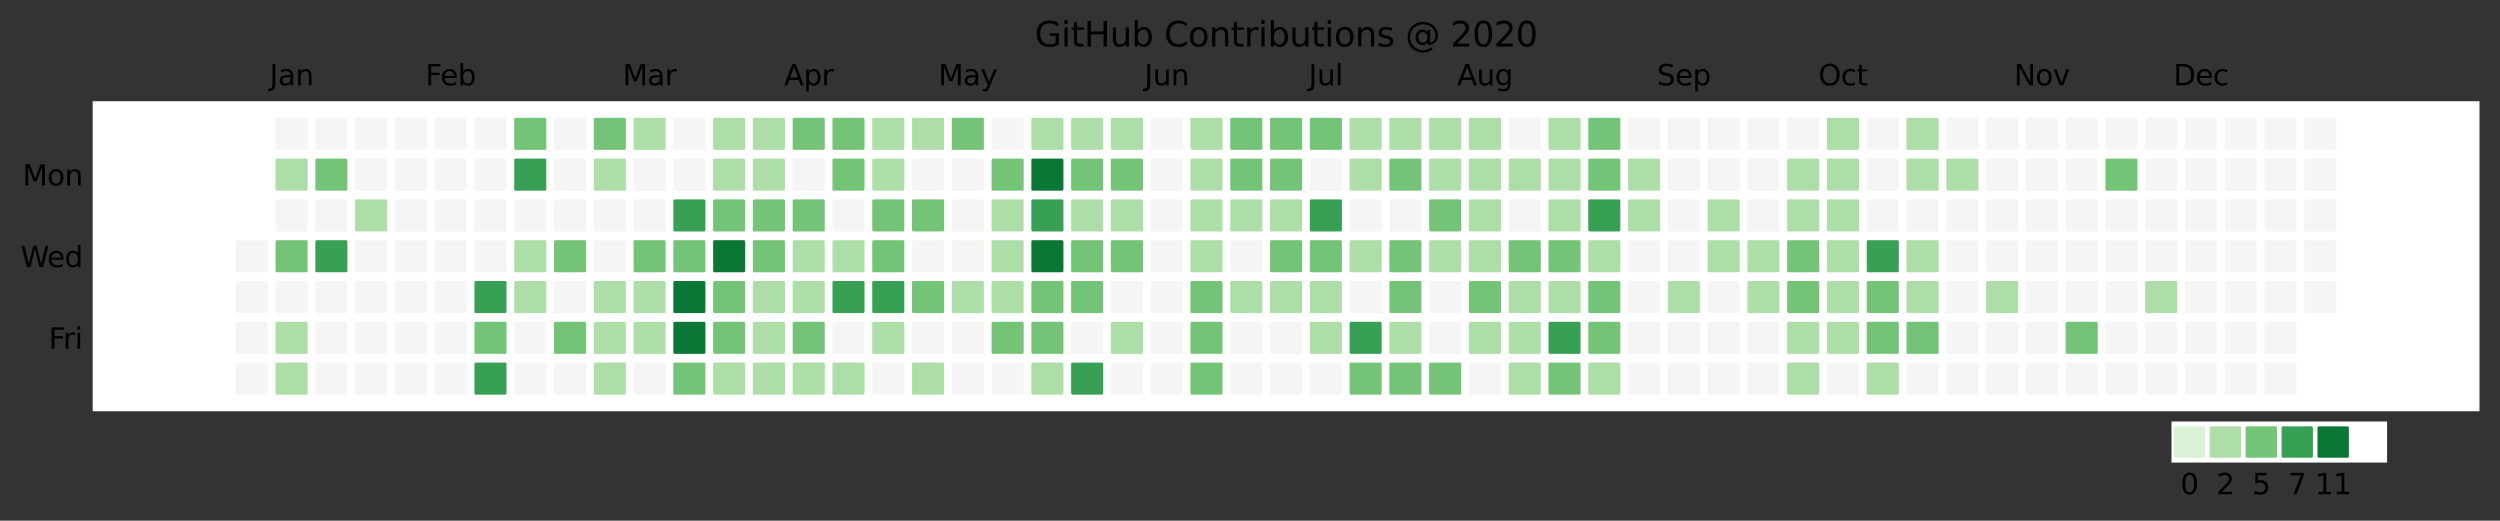 <?xml version="1.0" encoding="utf-8" standalone="no"?>
<!DOCTYPE svg PUBLIC "-//W3C//DTD SVG 1.1//EN"
  "http://www.w3.org/Graphics/SVG/1.1/DTD/svg11.dtd">
<svg xmlns:xlink="http://www.w3.org/1999/xlink" width="876.702pt" height="182.594pt" viewBox="0 0 876.702 182.594" xmlns="http://www.w3.org/2000/svg" version="1.1">
 <rect x="0" y="0" width="876.702" height="182.594" fill="#333333" stroke="none"/>
 <defs>
  <style type="text/css">*{stroke-linejoin: round; stroke-linecap: butt}</style>
 </defs>
 <g id="figure_1">
  <g id="patch_1">
   <path d="M 0 182.594 
L 876.702 182.594 
L 876.702 0 
L 0 0 
L 0 182.594 
z
" style="fill: none"/>
  </g>
  <g id="axes_1">
   <g id="patch_2">
    <path d="M 32.502 144.216 
L 869.502 144.216 
L 869.502 35.496 
L 32.502 35.496 
z
" style="fill: #ffffff"/>
   </g>
   <g id="PathCollection_1">
    <defs>
     <path id="C0_0_d7a1a940ea" d="M -5.123 5.123 
L 5.123 5.123 
L 5.123 -5.123 
L -5.123 -5.123 
z
"/>
    </defs>
    <g clip-path="url(#p5fa9104b2b)">
     <use xlink:href="#C0_0_d7a1a940ea" x="88.302" y="89.856" style="fill: #f5f5f5; stroke: #f5f5f5"/>
    </g>
    <g clip-path="url(#p5fa9104b2b)">
     <use xlink:href="#C0_0_d7a1a940ea" x="88.302" y="104.162" style="fill: #f5f5f5; stroke: #f5f5f5"/>
    </g>
    <g clip-path="url(#p5fa9104b2b)">
     <use xlink:href="#C0_0_d7a1a940ea" x="88.302" y="118.467" style="fill: #f5f5f5; stroke: #f5f5f5"/>
    </g>
    <g clip-path="url(#p5fa9104b2b)">
     <use xlink:href="#C0_0_d7a1a940ea" x="88.302" y="132.772" style="fill: #f5f5f5; stroke: #f5f5f5"/>
    </g>
    <g clip-path="url(#p5fa9104b2b)">
     <use xlink:href="#C0_0_d7a1a940ea" x="102.252" y="46.94" style="fill: #f5f5f5; stroke: #f5f5f5"/>
    </g>
    <g clip-path="url(#p5fa9104b2b)">
     <use xlink:href="#C0_0_d7a1a940ea" x="102.252" y="61.246" style="fill: #aedea7; stroke: #aedea7"/>
    </g>
    <g clip-path="url(#p5fa9104b2b)">
     <use xlink:href="#C0_0_d7a1a940ea" x="102.252" y="75.551" style="fill: #f5f5f5; stroke: #f5f5f5"/>
    </g>
    <g clip-path="url(#p5fa9104b2b)">
     <use xlink:href="#C0_0_d7a1a940ea" x="102.252" y="89.856" style="fill: #73c476; stroke: #73c476"/>
    </g>
    <g clip-path="url(#p5fa9104b2b)">
     <use xlink:href="#C0_0_d7a1a940ea" x="102.252" y="104.162" style="fill: #f5f5f5; stroke: #f5f5f5"/>
    </g>
    <g clip-path="url(#p5fa9104b2b)">
     <use xlink:href="#C0_0_d7a1a940ea" x="102.252" y="118.467" style="fill: #aedea7; stroke: #aedea7"/>
    </g>
    <g clip-path="url(#p5fa9104b2b)">
     <use xlink:href="#C0_0_d7a1a940ea" x="102.252" y="132.772" style="fill: #aedea7; stroke: #aedea7"/>
    </g>
    <g clip-path="url(#p5fa9104b2b)">
     <use xlink:href="#C0_0_d7a1a940ea" x="116.202" y="46.94" style="fill: #f5f5f5; stroke: #f5f5f5"/>
    </g>
    <g clip-path="url(#p5fa9104b2b)">
     <use xlink:href="#C0_0_d7a1a940ea" x="116.202" y="61.246" style="fill: #73c476; stroke: #73c476"/>
    </g>
    <g clip-path="url(#p5fa9104b2b)">
     <use xlink:href="#C0_0_d7a1a940ea" x="116.202" y="75.551" style="fill: #f5f5f5; stroke: #f5f5f5"/>
    </g>
    <g clip-path="url(#p5fa9104b2b)">
     <use xlink:href="#C0_0_d7a1a940ea" x="116.202" y="89.856" style="fill: #37a055; stroke: #37a055"/>
    </g>
    <g clip-path="url(#p5fa9104b2b)">
     <use xlink:href="#C0_0_d7a1a940ea" x="116.202" y="104.162" style="fill: #f5f5f5; stroke: #f5f5f5"/>
    </g>
    <g clip-path="url(#p5fa9104b2b)">
     <use xlink:href="#C0_0_d7a1a940ea" x="116.202" y="118.467" style="fill: #f5f5f5; stroke: #f5f5f5"/>
    </g>
    <g clip-path="url(#p5fa9104b2b)">
     <use xlink:href="#C0_0_d7a1a940ea" x="116.202" y="132.772" style="fill: #f5f5f5; stroke: #f5f5f5"/>
    </g>
    <g clip-path="url(#p5fa9104b2b)">
     <use xlink:href="#C0_0_d7a1a940ea" x="130.152" y="46.94" style="fill: #f5f5f5; stroke: #f5f5f5"/>
    </g>
    <g clip-path="url(#p5fa9104b2b)">
     <use xlink:href="#C0_0_d7a1a940ea" x="130.152" y="61.246" style="fill: #f5f5f5; stroke: #f5f5f5"/>
    </g>
    <g clip-path="url(#p5fa9104b2b)">
     <use xlink:href="#C0_0_d7a1a940ea" x="130.152" y="75.551" style="fill: #aedea7; stroke: #aedea7"/>
    </g>
    <g clip-path="url(#p5fa9104b2b)">
     <use xlink:href="#C0_0_d7a1a940ea" x="130.152" y="89.856" style="fill: #f5f5f5; stroke: #f5f5f5"/>
    </g>
    <g clip-path="url(#p5fa9104b2b)">
     <use xlink:href="#C0_0_d7a1a940ea" x="130.152" y="104.162" style="fill: #f5f5f5; stroke: #f5f5f5"/>
    </g>
    <g clip-path="url(#p5fa9104b2b)">
     <use xlink:href="#C0_0_d7a1a940ea" x="130.152" y="118.467" style="fill: #f5f5f5; stroke: #f5f5f5"/>
    </g>
    <g clip-path="url(#p5fa9104b2b)">
     <use xlink:href="#C0_0_d7a1a940ea" x="130.152" y="132.772" style="fill: #f5f5f5; stroke: #f5f5f5"/>
    </g>
    <g clip-path="url(#p5fa9104b2b)">
     <use xlink:href="#C0_0_d7a1a940ea" x="144.102" y="46.94" style="fill: #f5f5f5; stroke: #f5f5f5"/>
    </g>
    <g clip-path="url(#p5fa9104b2b)">
     <use xlink:href="#C0_0_d7a1a940ea" x="144.102" y="61.246" style="fill: #f5f5f5; stroke: #f5f5f5"/>
    </g>
    <g clip-path="url(#p5fa9104b2b)">
     <use xlink:href="#C0_0_d7a1a940ea" x="144.102" y="75.551" style="fill: #f5f5f5; stroke: #f5f5f5"/>
    </g>
    <g clip-path="url(#p5fa9104b2b)">
     <use xlink:href="#C0_0_d7a1a940ea" x="144.102" y="89.856" style="fill: #f5f5f5; stroke: #f5f5f5"/>
    </g>
    <g clip-path="url(#p5fa9104b2b)">
     <use xlink:href="#C0_0_d7a1a940ea" x="144.102" y="104.162" style="fill: #f5f5f5; stroke: #f5f5f5"/>
    </g>
    <g clip-path="url(#p5fa9104b2b)">
     <use xlink:href="#C0_0_d7a1a940ea" x="144.102" y="118.467" style="fill: #f5f5f5; stroke: #f5f5f5"/>
    </g>
    <g clip-path="url(#p5fa9104b2b)">
     <use xlink:href="#C0_0_d7a1a940ea" x="144.102" y="132.772" style="fill: #f5f5f5; stroke: #f5f5f5"/>
    </g>
    <g clip-path="url(#p5fa9104b2b)">
     <use xlink:href="#C0_0_d7a1a940ea" x="158.052" y="46.94" style="fill: #f5f5f5; stroke: #f5f5f5"/>
    </g>
    <g clip-path="url(#p5fa9104b2b)">
     <use xlink:href="#C0_0_d7a1a940ea" x="158.052" y="61.246" style="fill: #f5f5f5; stroke: #f5f5f5"/>
    </g>
    <g clip-path="url(#p5fa9104b2b)">
     <use xlink:href="#C0_0_d7a1a940ea" x="158.052" y="75.551" style="fill: #f5f5f5; stroke: #f5f5f5"/>
    </g>
    <g clip-path="url(#p5fa9104b2b)">
     <use xlink:href="#C0_0_d7a1a940ea" x="158.052" y="89.856" style="fill: #f5f5f5; stroke: #f5f5f5"/>
    </g>
    <g clip-path="url(#p5fa9104b2b)">
     <use xlink:href="#C0_0_d7a1a940ea" x="158.052" y="104.162" style="fill: #f5f5f5; stroke: #f5f5f5"/>
    </g>
    <g clip-path="url(#p5fa9104b2b)">
     <use xlink:href="#C0_0_d7a1a940ea" x="158.052" y="118.467" style="fill: #f5f5f5; stroke: #f5f5f5"/>
    </g>
    <g clip-path="url(#p5fa9104b2b)">
     <use xlink:href="#C0_0_d7a1a940ea" x="158.052" y="132.772" style="fill: #f5f5f5; stroke: #f5f5f5"/>
    </g>
    <g clip-path="url(#p5fa9104b2b)">
     <use xlink:href="#C0_0_d7a1a940ea" x="172.002" y="46.94" style="fill: #f5f5f5; stroke: #f5f5f5"/>
    </g>
    <g clip-path="url(#p5fa9104b2b)">
     <use xlink:href="#C0_0_d7a1a940ea" x="172.002" y="61.246" style="fill: #f5f5f5; stroke: #f5f5f5"/>
    </g>
    <g clip-path="url(#p5fa9104b2b)">
     <use xlink:href="#C0_0_d7a1a940ea" x="172.002" y="75.551" style="fill: #f5f5f5; stroke: #f5f5f5"/>
    </g>
    <g clip-path="url(#p5fa9104b2b)">
     <use xlink:href="#C0_0_d7a1a940ea" x="172.002" y="89.856" style="fill: #f5f5f5; stroke: #f5f5f5"/>
    </g>
    <g clip-path="url(#p5fa9104b2b)">
     <use xlink:href="#C0_0_d7a1a940ea" x="172.002" y="104.162" style="fill: #37a055; stroke: #37a055"/>
    </g>
    <g clip-path="url(#p5fa9104b2b)">
     <use xlink:href="#C0_0_d7a1a940ea" x="172.002" y="118.467" style="fill: #73c476; stroke: #73c476"/>
    </g>
    <g clip-path="url(#p5fa9104b2b)">
     <use xlink:href="#C0_0_d7a1a940ea" x="172.002" y="132.772" style="fill: #37a055; stroke: #37a055"/>
    </g>
    <g clip-path="url(#p5fa9104b2b)">
     <use xlink:href="#C0_0_d7a1a940ea" x="185.952" y="46.94" style="fill: #73c476; stroke: #73c476"/>
    </g>
    <g clip-path="url(#p5fa9104b2b)">
     <use xlink:href="#C0_0_d7a1a940ea" x="185.952" y="61.246" style="fill: #37a055; stroke: #37a055"/>
    </g>
    <g clip-path="url(#p5fa9104b2b)">
     <use xlink:href="#C0_0_d7a1a940ea" x="185.952" y="75.551" style="fill: #f5f5f5; stroke: #f5f5f5"/>
    </g>
    <g clip-path="url(#p5fa9104b2b)">
     <use xlink:href="#C0_0_d7a1a940ea" x="185.952" y="89.856" style="fill: #aedea7; stroke: #aedea7"/>
    </g>
    <g clip-path="url(#p5fa9104b2b)">
     <use xlink:href="#C0_0_d7a1a940ea" x="185.952" y="104.162" style="fill: #aedea7; stroke: #aedea7"/>
    </g>
    <g clip-path="url(#p5fa9104b2b)">
     <use xlink:href="#C0_0_d7a1a940ea" x="185.952" y="118.467" style="fill: #f5f5f5; stroke: #f5f5f5"/>
    </g>
    <g clip-path="url(#p5fa9104b2b)">
     <use xlink:href="#C0_0_d7a1a940ea" x="185.952" y="132.772" style="fill: #f5f5f5; stroke: #f5f5f5"/>
    </g>
    <g clip-path="url(#p5fa9104b2b)">
     <use xlink:href="#C0_0_d7a1a940ea" x="199.902" y="46.94" style="fill: #f5f5f5; stroke: #f5f5f5"/>
    </g>
    <g clip-path="url(#p5fa9104b2b)">
     <use xlink:href="#C0_0_d7a1a940ea" x="199.902" y="61.246" style="fill: #f5f5f5; stroke: #f5f5f5"/>
    </g>
    <g clip-path="url(#p5fa9104b2b)">
     <use xlink:href="#C0_0_d7a1a940ea" x="199.902" y="75.551" style="fill: #f5f5f5; stroke: #f5f5f5"/>
    </g>
    <g clip-path="url(#p5fa9104b2b)">
     <use xlink:href="#C0_0_d7a1a940ea" x="199.902" y="89.856" style="fill: #73c476; stroke: #73c476"/>
    </g>
    <g clip-path="url(#p5fa9104b2b)">
     <use xlink:href="#C0_0_d7a1a940ea" x="199.902" y="104.162" style="fill: #f5f5f5; stroke: #f5f5f5"/>
    </g>
    <g clip-path="url(#p5fa9104b2b)">
     <use xlink:href="#C0_0_d7a1a940ea" x="199.902" y="118.467" style="fill: #73c476; stroke: #73c476"/>
    </g>
    <g clip-path="url(#p5fa9104b2b)">
     <use xlink:href="#C0_0_d7a1a940ea" x="199.902" y="132.772" style="fill: #f5f5f5; stroke: #f5f5f5"/>
    </g>
    <g clip-path="url(#p5fa9104b2b)">
     <use xlink:href="#C0_0_d7a1a940ea" x="213.852" y="46.94" style="fill: #73c476; stroke: #73c476"/>
    </g>
    <g clip-path="url(#p5fa9104b2b)">
     <use xlink:href="#C0_0_d7a1a940ea" x="213.852" y="61.246" style="fill: #aedea7; stroke: #aedea7"/>
    </g>
    <g clip-path="url(#p5fa9104b2b)">
     <use xlink:href="#C0_0_d7a1a940ea" x="213.852" y="75.551" style="fill: #f5f5f5; stroke: #f5f5f5"/>
    </g>
    <g clip-path="url(#p5fa9104b2b)">
     <use xlink:href="#C0_0_d7a1a940ea" x="213.852" y="89.856" style="fill: #f5f5f5; stroke: #f5f5f5"/>
    </g>
    <g clip-path="url(#p5fa9104b2b)">
     <use xlink:href="#C0_0_d7a1a940ea" x="213.852" y="104.162" style="fill: #aedea7; stroke: #aedea7"/>
    </g>
    <g clip-path="url(#p5fa9104b2b)">
     <use xlink:href="#C0_0_d7a1a940ea" x="213.852" y="118.467" style="fill: #aedea7; stroke: #aedea7"/>
    </g>
    <g clip-path="url(#p5fa9104b2b)">
     <use xlink:href="#C0_0_d7a1a940ea" x="213.852" y="132.772" style="fill: #aedea7; stroke: #aedea7"/>
    </g>
    <g clip-path="url(#p5fa9104b2b)">
     <use xlink:href="#C0_0_d7a1a940ea" x="227.802" y="46.94" style="fill: #aedea7; stroke: #aedea7"/>
    </g>
    <g clip-path="url(#p5fa9104b2b)">
     <use xlink:href="#C0_0_d7a1a940ea" x="227.802" y="61.246" style="fill: #f5f5f5; stroke: #f5f5f5"/>
    </g>
    <g clip-path="url(#p5fa9104b2b)">
     <use xlink:href="#C0_0_d7a1a940ea" x="227.802" y="75.551" style="fill: #f5f5f5; stroke: #f5f5f5"/>
    </g>
    <g clip-path="url(#p5fa9104b2b)">
     <use xlink:href="#C0_0_d7a1a940ea" x="227.802" y="89.856" style="fill: #73c476; stroke: #73c476"/>
    </g>
    <g clip-path="url(#p5fa9104b2b)">
     <use xlink:href="#C0_0_d7a1a940ea" x="227.802" y="104.162" style="fill: #aedea7; stroke: #aedea7"/>
    </g>
    <g clip-path="url(#p5fa9104b2b)">
     <use xlink:href="#C0_0_d7a1a940ea" x="227.802" y="118.467" style="fill: #aedea7; stroke: #aedea7"/>
    </g>
    <g clip-path="url(#p5fa9104b2b)">
     <use xlink:href="#C0_0_d7a1a940ea" x="227.802" y="132.772" style="fill: #f5f5f5; stroke: #f5f5f5"/>
    </g>
    <g clip-path="url(#p5fa9104b2b)">
     <use xlink:href="#C0_0_d7a1a940ea" x="241.752" y="46.94" style="fill: #f5f5f5; stroke: #f5f5f5"/>
    </g>
    <g clip-path="url(#p5fa9104b2b)">
     <use xlink:href="#C0_0_d7a1a940ea" x="241.752" y="61.246" style="fill: #f5f5f5; stroke: #f5f5f5"/>
    </g>
    <g clip-path="url(#p5fa9104b2b)">
     <use xlink:href="#C0_0_d7a1a940ea" x="241.752" y="75.551" style="fill: #37a055; stroke: #37a055"/>
    </g>
    <g clip-path="url(#p5fa9104b2b)">
     <use xlink:href="#C0_0_d7a1a940ea" x="241.752" y="89.856" style="fill: #73c476; stroke: #73c476"/>
    </g>
    <g clip-path="url(#p5fa9104b2b)">
     <use xlink:href="#C0_0_d7a1a940ea" x="241.752" y="104.162" style="fill: #0b7734; stroke: #0b7734"/>
    </g>
    <g clip-path="url(#p5fa9104b2b)">
     <use xlink:href="#C0_0_d7a1a940ea" x="241.752" y="118.467" style="fill: #0b7734; stroke: #0b7734"/>
    </g>
    <g clip-path="url(#p5fa9104b2b)">
     <use xlink:href="#C0_0_d7a1a940ea" x="241.752" y="132.772" style="fill: #73c476; stroke: #73c476"/>
    </g>
    <g clip-path="url(#p5fa9104b2b)">
     <use xlink:href="#C0_0_d7a1a940ea" x="255.702" y="46.94" style="fill: #aedea7; stroke: #aedea7"/>
    </g>
    <g clip-path="url(#p5fa9104b2b)">
     <use xlink:href="#C0_0_d7a1a940ea" x="255.702" y="61.246" style="fill: #aedea7; stroke: #aedea7"/>
    </g>
    <g clip-path="url(#p5fa9104b2b)">
     <use xlink:href="#C0_0_d7a1a940ea" x="255.702" y="75.551" style="fill: #73c476; stroke: #73c476"/>
    </g>
    <g clip-path="url(#p5fa9104b2b)">
     <use xlink:href="#C0_0_d7a1a940ea" x="255.702" y="89.856" style="fill: #0b7734; stroke: #0b7734"/>
    </g>
    <g clip-path="url(#p5fa9104b2b)">
     <use xlink:href="#C0_0_d7a1a940ea" x="255.702" y="104.162" style="fill: #73c476; stroke: #73c476"/>
    </g>
    <g clip-path="url(#p5fa9104b2b)">
     <use xlink:href="#C0_0_d7a1a940ea" x="255.702" y="118.467" style="fill: #73c476; stroke: #73c476"/>
    </g>
    <g clip-path="url(#p5fa9104b2b)">
     <use xlink:href="#C0_0_d7a1a940ea" x="255.702" y="132.772" style="fill: #aedea7; stroke: #aedea7"/>
    </g>
    <g clip-path="url(#p5fa9104b2b)">
     <use xlink:href="#C0_0_d7a1a940ea" x="269.652" y="46.94" style="fill: #aedea7; stroke: #aedea7"/>
    </g>
    <g clip-path="url(#p5fa9104b2b)">
     <use xlink:href="#C0_0_d7a1a940ea" x="269.652" y="61.246" style="fill: #aedea7; stroke: #aedea7"/>
    </g>
    <g clip-path="url(#p5fa9104b2b)">
     <use xlink:href="#C0_0_d7a1a940ea" x="269.652" y="75.551" style="fill: #73c476; stroke: #73c476"/>
    </g>
    <g clip-path="url(#p5fa9104b2b)">
     <use xlink:href="#C0_0_d7a1a940ea" x="269.652" y="89.856" style="fill: #73c476; stroke: #73c476"/>
    </g>
    <g clip-path="url(#p5fa9104b2b)">
     <use xlink:href="#C0_0_d7a1a940ea" x="269.652" y="104.162" style="fill: #aedea7; stroke: #aedea7"/>
    </g>
    <g clip-path="url(#p5fa9104b2b)">
     <use xlink:href="#C0_0_d7a1a940ea" x="269.652" y="118.467" style="fill: #aedea7; stroke: #aedea7"/>
    </g>
    <g clip-path="url(#p5fa9104b2b)">
     <use xlink:href="#C0_0_d7a1a940ea" x="269.652" y="132.772" style="fill: #aedea7; stroke: #aedea7"/>
    </g>
    <g clip-path="url(#p5fa9104b2b)">
     <use xlink:href="#C0_0_d7a1a940ea" x="283.602" y="46.94" style="fill: #73c476; stroke: #73c476"/>
    </g>
    <g clip-path="url(#p5fa9104b2b)">
     <use xlink:href="#C0_0_d7a1a940ea" x="283.602" y="61.246" style="fill: #f5f5f5; stroke: #f5f5f5"/>
    </g>
    <g clip-path="url(#p5fa9104b2b)">
     <use xlink:href="#C0_0_d7a1a940ea" x="283.602" y="75.551" style="fill: #73c476; stroke: #73c476"/>
    </g>
    <g clip-path="url(#p5fa9104b2b)">
     <use xlink:href="#C0_0_d7a1a940ea" x="283.602" y="89.856" style="fill: #aedea7; stroke: #aedea7"/>
    </g>
    <g clip-path="url(#p5fa9104b2b)">
     <use xlink:href="#C0_0_d7a1a940ea" x="283.602" y="104.162" style="fill: #aedea7; stroke: #aedea7"/>
    </g>
    <g clip-path="url(#p5fa9104b2b)">
     <use xlink:href="#C0_0_d7a1a940ea" x="283.602" y="118.467" style="fill: #73c476; stroke: #73c476"/>
    </g>
    <g clip-path="url(#p5fa9104b2b)">
     <use xlink:href="#C0_0_d7a1a940ea" x="283.602" y="132.772" style="fill: #aedea7; stroke: #aedea7"/>
    </g>
    <g clip-path="url(#p5fa9104b2b)">
     <use xlink:href="#C0_0_d7a1a940ea" x="297.552" y="46.94" style="fill: #73c476; stroke: #73c476"/>
    </g>
    <g clip-path="url(#p5fa9104b2b)">
     <use xlink:href="#C0_0_d7a1a940ea" x="297.552" y="61.246" style="fill: #73c476; stroke: #73c476"/>
    </g>
    <g clip-path="url(#p5fa9104b2b)">
     <use xlink:href="#C0_0_d7a1a940ea" x="297.552" y="75.551" style="fill: #f5f5f5; stroke: #f5f5f5"/>
    </g>
    <g clip-path="url(#p5fa9104b2b)">
     <use xlink:href="#C0_0_d7a1a940ea" x="297.552" y="89.856" style="fill: #aedea7; stroke: #aedea7"/>
    </g>
    <g clip-path="url(#p5fa9104b2b)">
     <use xlink:href="#C0_0_d7a1a940ea" x="297.552" y="104.162" style="fill: #37a055; stroke: #37a055"/>
    </g>
    <g clip-path="url(#p5fa9104b2b)">
     <use xlink:href="#C0_0_d7a1a940ea" x="297.552" y="118.467" style="fill: #f5f5f5; stroke: #f5f5f5"/>
    </g>
    <g clip-path="url(#p5fa9104b2b)">
     <use xlink:href="#C0_0_d7a1a940ea" x="297.552" y="132.772" style="fill: #aedea7; stroke: #aedea7"/>
    </g>
    <g clip-path="url(#p5fa9104b2b)">
     <use xlink:href="#C0_0_d7a1a940ea" x="311.502" y="46.94" style="fill: #aedea7; stroke: #aedea7"/>
    </g>
    <g clip-path="url(#p5fa9104b2b)">
     <use xlink:href="#C0_0_d7a1a940ea" x="311.502" y="61.246" style="fill: #aedea7; stroke: #aedea7"/>
    </g>
    <g clip-path="url(#p5fa9104b2b)">
     <use xlink:href="#C0_0_d7a1a940ea" x="311.502" y="75.551" style="fill: #73c476; stroke: #73c476"/>
    </g>
    <g clip-path="url(#p5fa9104b2b)">
     <use xlink:href="#C0_0_d7a1a940ea" x="311.502" y="89.856" style="fill: #73c476; stroke: #73c476"/>
    </g>
    <g clip-path="url(#p5fa9104b2b)">
     <use xlink:href="#C0_0_d7a1a940ea" x="311.502" y="104.162" style="fill: #37a055; stroke: #37a055"/>
    </g>
    <g clip-path="url(#p5fa9104b2b)">
     <use xlink:href="#C0_0_d7a1a940ea" x="311.502" y="118.467" style="fill: #aedea7; stroke: #aedea7"/>
    </g>
    <g clip-path="url(#p5fa9104b2b)">
     <use xlink:href="#C0_0_d7a1a940ea" x="311.502" y="132.772" style="fill: #f5f5f5; stroke: #f5f5f5"/>
    </g>
    <g clip-path="url(#p5fa9104b2b)">
     <use xlink:href="#C0_0_d7a1a940ea" x="325.452" y="46.94" style="fill: #aedea7; stroke: #aedea7"/>
    </g>
    <g clip-path="url(#p5fa9104b2b)">
     <use xlink:href="#C0_0_d7a1a940ea" x="325.452" y="61.246" style="fill: #f5f5f5; stroke: #f5f5f5"/>
    </g>
    <g clip-path="url(#p5fa9104b2b)">
     <use xlink:href="#C0_0_d7a1a940ea" x="325.452" y="75.551" style="fill: #73c476; stroke: #73c476"/>
    </g>
    <g clip-path="url(#p5fa9104b2b)">
     <use xlink:href="#C0_0_d7a1a940ea" x="325.452" y="89.856" style="fill: #f5f5f5; stroke: #f5f5f5"/>
    </g>
    <g clip-path="url(#p5fa9104b2b)">
     <use xlink:href="#C0_0_d7a1a940ea" x="325.452" y="104.162" style="fill: #73c476; stroke: #73c476"/>
    </g>
    <g clip-path="url(#p5fa9104b2b)">
     <use xlink:href="#C0_0_d7a1a940ea" x="325.452" y="118.467" style="fill: #f5f5f5; stroke: #f5f5f5"/>
    </g>
    <g clip-path="url(#p5fa9104b2b)">
     <use xlink:href="#C0_0_d7a1a940ea" x="325.452" y="132.772" style="fill: #aedea7; stroke: #aedea7"/>
    </g>
    <g clip-path="url(#p5fa9104b2b)">
     <use xlink:href="#C0_0_d7a1a940ea" x="339.402" y="46.94" style="fill: #73c476; stroke: #73c476"/>
    </g>
    <g clip-path="url(#p5fa9104b2b)">
     <use xlink:href="#C0_0_d7a1a940ea" x="339.402" y="61.246" style="fill: #f5f5f5; stroke: #f5f5f5"/>
    </g>
    <g clip-path="url(#p5fa9104b2b)">
     <use xlink:href="#C0_0_d7a1a940ea" x="339.402" y="75.551" style="fill: #f5f5f5; stroke: #f5f5f5"/>
    </g>
    <g clip-path="url(#p5fa9104b2b)">
     <use xlink:href="#C0_0_d7a1a940ea" x="339.402" y="89.856" style="fill: #f5f5f5; stroke: #f5f5f5"/>
    </g>
    <g clip-path="url(#p5fa9104b2b)">
     <use xlink:href="#C0_0_d7a1a940ea" x="339.402" y="104.162" style="fill: #aedea7; stroke: #aedea7"/>
    </g>
    <g clip-path="url(#p5fa9104b2b)">
     <use xlink:href="#C0_0_d7a1a940ea" x="339.402" y="118.467" style="fill: #f5f5f5; stroke: #f5f5f5"/>
    </g>
    <g clip-path="url(#p5fa9104b2b)">
     <use xlink:href="#C0_0_d7a1a940ea" x="339.402" y="132.772" style="fill: #f5f5f5; stroke: #f5f5f5"/>
    </g>
    <g clip-path="url(#p5fa9104b2b)">
     <use xlink:href="#C0_0_d7a1a940ea" x="353.352" y="46.94" style="fill: #f5f5f5; stroke: #f5f5f5"/>
    </g>
    <g clip-path="url(#p5fa9104b2b)">
     <use xlink:href="#C0_0_d7a1a940ea" x="353.352" y="61.246" style="fill: #73c476; stroke: #73c476"/>
    </g>
    <g clip-path="url(#p5fa9104b2b)">
     <use xlink:href="#C0_0_d7a1a940ea" x="353.352" y="75.551" style="fill: #aedea7; stroke: #aedea7"/>
    </g>
    <g clip-path="url(#p5fa9104b2b)">
     <use xlink:href="#C0_0_d7a1a940ea" x="353.352" y="89.856" style="fill: #aedea7; stroke: #aedea7"/>
    </g>
    <g clip-path="url(#p5fa9104b2b)">
     <use xlink:href="#C0_0_d7a1a940ea" x="353.352" y="104.162" style="fill: #aedea7; stroke: #aedea7"/>
    </g>
    <g clip-path="url(#p5fa9104b2b)">
     <use xlink:href="#C0_0_d7a1a940ea" x="353.352" y="118.467" style="fill: #73c476; stroke: #73c476"/>
    </g>
    <g clip-path="url(#p5fa9104b2b)">
     <use xlink:href="#C0_0_d7a1a940ea" x="353.352" y="132.772" style="fill: #f5f5f5; stroke: #f5f5f5"/>
    </g>
    <g clip-path="url(#p5fa9104b2b)">
     <use xlink:href="#C0_0_d7a1a940ea" x="367.302" y="46.94" style="fill: #aedea7; stroke: #aedea7"/>
    </g>
    <g clip-path="url(#p5fa9104b2b)">
     <use xlink:href="#C0_0_d7a1a940ea" x="367.302" y="61.246" style="fill: #0b7734; stroke: #0b7734"/>
    </g>
    <g clip-path="url(#p5fa9104b2b)">
     <use xlink:href="#C0_0_d7a1a940ea" x="367.302" y="75.551" style="fill: #37a055; stroke: #37a055"/>
    </g>
    <g clip-path="url(#p5fa9104b2b)">
     <use xlink:href="#C0_0_d7a1a940ea" x="367.302" y="89.856" style="fill: #0b7734; stroke: #0b7734"/>
    </g>
    <g clip-path="url(#p5fa9104b2b)">
     <use xlink:href="#C0_0_d7a1a940ea" x="367.302" y="104.162" style="fill: #73c476; stroke: #73c476"/>
    </g>
    <g clip-path="url(#p5fa9104b2b)">
     <use xlink:href="#C0_0_d7a1a940ea" x="367.302" y="118.467" style="fill: #73c476; stroke: #73c476"/>
    </g>
    <g clip-path="url(#p5fa9104b2b)">
     <use xlink:href="#C0_0_d7a1a940ea" x="367.302" y="132.772" style="fill: #aedea7; stroke: #aedea7"/>
    </g>
    <g clip-path="url(#p5fa9104b2b)">
     <use xlink:href="#C0_0_d7a1a940ea" x="381.252" y="46.94" style="fill: #aedea7; stroke: #aedea7"/>
    </g>
    <g clip-path="url(#p5fa9104b2b)">
     <use xlink:href="#C0_0_d7a1a940ea" x="381.252" y="61.246" style="fill: #73c476; stroke: #73c476"/>
    </g>
    <g clip-path="url(#p5fa9104b2b)">
     <use xlink:href="#C0_0_d7a1a940ea" x="381.252" y="75.551" style="fill: #aedea7; stroke: #aedea7"/>
    </g>
    <g clip-path="url(#p5fa9104b2b)">
     <use xlink:href="#C0_0_d7a1a940ea" x="381.252" y="89.856" style="fill: #73c476; stroke: #73c476"/>
    </g>
    <g clip-path="url(#p5fa9104b2b)">
     <use xlink:href="#C0_0_d7a1a940ea" x="381.252" y="104.162" style="fill: #73c476; stroke: #73c476"/>
    </g>
    <g clip-path="url(#p5fa9104b2b)">
     <use xlink:href="#C0_0_d7a1a940ea" x="381.252" y="118.467" style="fill: #f5f5f5; stroke: #f5f5f5"/>
    </g>
    <g clip-path="url(#p5fa9104b2b)">
     <use xlink:href="#C0_0_d7a1a940ea" x="381.252" y="132.772" style="fill: #37a055; stroke: #37a055"/>
    </g>
    <g clip-path="url(#p5fa9104b2b)">
     <use xlink:href="#C0_0_d7a1a940ea" x="395.202" y="46.94" style="fill: #aedea7; stroke: #aedea7"/>
    </g>
    <g clip-path="url(#p5fa9104b2b)">
     <use xlink:href="#C0_0_d7a1a940ea" x="395.202" y="61.246" style="fill: #73c476; stroke: #73c476"/>
    </g>
    <g clip-path="url(#p5fa9104b2b)">
     <use xlink:href="#C0_0_d7a1a940ea" x="395.202" y="75.551" style="fill: #aedea7; stroke: #aedea7"/>
    </g>
    <g clip-path="url(#p5fa9104b2b)">
     <use xlink:href="#C0_0_d7a1a940ea" x="395.202" y="89.856" style="fill: #73c476; stroke: #73c476"/>
    </g>
    <g clip-path="url(#p5fa9104b2b)">
     <use xlink:href="#C0_0_d7a1a940ea" x="395.202" y="104.162" style="fill: #f5f5f5; stroke: #f5f5f5"/>
    </g>
    <g clip-path="url(#p5fa9104b2b)">
     <use xlink:href="#C0_0_d7a1a940ea" x="395.202" y="118.467" style="fill: #aedea7; stroke: #aedea7"/>
    </g>
    <g clip-path="url(#p5fa9104b2b)">
     <use xlink:href="#C0_0_d7a1a940ea" x="395.202" y="132.772" style="fill: #f5f5f5; stroke: #f5f5f5"/>
    </g>
    <g clip-path="url(#p5fa9104b2b)">
     <use xlink:href="#C0_0_d7a1a940ea" x="409.152" y="46.94" style="fill: #f5f5f5; stroke: #f5f5f5"/>
    </g>
    <g clip-path="url(#p5fa9104b2b)">
     <use xlink:href="#C0_0_d7a1a940ea" x="409.152" y="61.246" style="fill: #f5f5f5; stroke: #f5f5f5"/>
    </g>
    <g clip-path="url(#p5fa9104b2b)">
     <use xlink:href="#C0_0_d7a1a940ea" x="409.152" y="75.551" style="fill: #f5f5f5; stroke: #f5f5f5"/>
    </g>
    <g clip-path="url(#p5fa9104b2b)">
     <use xlink:href="#C0_0_d7a1a940ea" x="409.152" y="89.856" style="fill: #f5f5f5; stroke: #f5f5f5"/>
    </g>
    <g clip-path="url(#p5fa9104b2b)">
     <use xlink:href="#C0_0_d7a1a940ea" x="409.152" y="104.162" style="fill: #f5f5f5; stroke: #f5f5f5"/>
    </g>
    <g clip-path="url(#p5fa9104b2b)">
     <use xlink:href="#C0_0_d7a1a940ea" x="409.152" y="118.467" style="fill: #f5f5f5; stroke: #f5f5f5"/>
    </g>
    <g clip-path="url(#p5fa9104b2b)">
     <use xlink:href="#C0_0_d7a1a940ea" x="409.152" y="132.772" style="fill: #f5f5f5; stroke: #f5f5f5"/>
    </g>
    <g clip-path="url(#p5fa9104b2b)">
     <use xlink:href="#C0_0_d7a1a940ea" x="423.102" y="46.94" style="fill: #aedea7; stroke: #aedea7"/>
    </g>
    <g clip-path="url(#p5fa9104b2b)">
     <use xlink:href="#C0_0_d7a1a940ea" x="423.102" y="61.246" style="fill: #aedea7; stroke: #aedea7"/>
    </g>
    <g clip-path="url(#p5fa9104b2b)">
     <use xlink:href="#C0_0_d7a1a940ea" x="423.102" y="75.551" style="fill: #aedea7; stroke: #aedea7"/>
    </g>
    <g clip-path="url(#p5fa9104b2b)">
     <use xlink:href="#C0_0_d7a1a940ea" x="423.102" y="89.856" style="fill: #aedea7; stroke: #aedea7"/>
    </g>
    <g clip-path="url(#p5fa9104b2b)">
     <use xlink:href="#C0_0_d7a1a940ea" x="423.102" y="104.162" style="fill: #73c476; stroke: #73c476"/>
    </g>
    <g clip-path="url(#p5fa9104b2b)">
     <use xlink:href="#C0_0_d7a1a940ea" x="423.102" y="118.467" style="fill: #73c476; stroke: #73c476"/>
    </g>
    <g clip-path="url(#p5fa9104b2b)">
     <use xlink:href="#C0_0_d7a1a940ea" x="423.102" y="132.772" style="fill: #73c476; stroke: #73c476"/>
    </g>
    <g clip-path="url(#p5fa9104b2b)">
     <use xlink:href="#C0_0_d7a1a940ea" x="437.052" y="46.94" style="fill: #73c476; stroke: #73c476"/>
    </g>
    <g clip-path="url(#p5fa9104b2b)">
     <use xlink:href="#C0_0_d7a1a940ea" x="437.052" y="61.246" style="fill: #73c476; stroke: #73c476"/>
    </g>
    <g clip-path="url(#p5fa9104b2b)">
     <use xlink:href="#C0_0_d7a1a940ea" x="437.052" y="75.551" style="fill: #aedea7; stroke: #aedea7"/>
    </g>
    <g clip-path="url(#p5fa9104b2b)">
     <use xlink:href="#C0_0_d7a1a940ea" x="437.052" y="89.856" style="fill: #f5f5f5; stroke: #f5f5f5"/>
    </g>
    <g clip-path="url(#p5fa9104b2b)">
     <use xlink:href="#C0_0_d7a1a940ea" x="437.052" y="104.162" style="fill: #aedea7; stroke: #aedea7"/>
    </g>
    <g clip-path="url(#p5fa9104b2b)">
     <use xlink:href="#C0_0_d7a1a940ea" x="437.052" y="118.467" style="fill: #f5f5f5; stroke: #f5f5f5"/>
    </g>
    <g clip-path="url(#p5fa9104b2b)">
     <use xlink:href="#C0_0_d7a1a940ea" x="437.052" y="132.772" style="fill: #f5f5f5; stroke: #f5f5f5"/>
    </g>
    <g clip-path="url(#p5fa9104b2b)">
     <use xlink:href="#C0_0_d7a1a940ea" x="451.002" y="46.94" style="fill: #73c476; stroke: #73c476"/>
    </g>
    <g clip-path="url(#p5fa9104b2b)">
     <use xlink:href="#C0_0_d7a1a940ea" x="451.002" y="61.246" style="fill: #73c476; stroke: #73c476"/>
    </g>
    <g clip-path="url(#p5fa9104b2b)">
     <use xlink:href="#C0_0_d7a1a940ea" x="451.002" y="75.551" style="fill: #aedea7; stroke: #aedea7"/>
    </g>
    <g clip-path="url(#p5fa9104b2b)">
     <use xlink:href="#C0_0_d7a1a940ea" x="451.002" y="89.856" style="fill: #73c476; stroke: #73c476"/>
    </g>
    <g clip-path="url(#p5fa9104b2b)">
     <use xlink:href="#C0_0_d7a1a940ea" x="451.002" y="104.162" style="fill: #aedea7; stroke: #aedea7"/>
    </g>
    <g clip-path="url(#p5fa9104b2b)">
     <use xlink:href="#C0_0_d7a1a940ea" x="451.002" y="118.467" style="fill: #f5f5f5; stroke: #f5f5f5"/>
    </g>
    <g clip-path="url(#p5fa9104b2b)">
     <use xlink:href="#C0_0_d7a1a940ea" x="451.002" y="132.772" style="fill: #f5f5f5; stroke: #f5f5f5"/>
    </g>
    <g clip-path="url(#p5fa9104b2b)">
     <use xlink:href="#C0_0_d7a1a940ea" x="464.952" y="46.94" style="fill: #73c476; stroke: #73c476"/>
    </g>
    <g clip-path="url(#p5fa9104b2b)">
     <use xlink:href="#C0_0_d7a1a940ea" x="464.952" y="61.246" style="fill: #f5f5f5; stroke: #f5f5f5"/>
    </g>
    <g clip-path="url(#p5fa9104b2b)">
     <use xlink:href="#C0_0_d7a1a940ea" x="464.952" y="75.551" style="fill: #37a055; stroke: #37a055"/>
    </g>
    <g clip-path="url(#p5fa9104b2b)">
     <use xlink:href="#C0_0_d7a1a940ea" x="464.952" y="89.856" style="fill: #73c476; stroke: #73c476"/>
    </g>
    <g clip-path="url(#p5fa9104b2b)">
     <use xlink:href="#C0_0_d7a1a940ea" x="464.952" y="104.162" style="fill: #aedea7; stroke: #aedea7"/>
    </g>
    <g clip-path="url(#p5fa9104b2b)">
     <use xlink:href="#C0_0_d7a1a940ea" x="464.952" y="118.467" style="fill: #aedea7; stroke: #aedea7"/>
    </g>
    <g clip-path="url(#p5fa9104b2b)">
     <use xlink:href="#C0_0_d7a1a940ea" x="464.952" y="132.772" style="fill: #f5f5f5; stroke: #f5f5f5"/>
    </g>
    <g clip-path="url(#p5fa9104b2b)">
     <use xlink:href="#C0_0_d7a1a940ea" x="478.902" y="46.94" style="fill: #aedea7; stroke: #aedea7"/>
    </g>
    <g clip-path="url(#p5fa9104b2b)">
     <use xlink:href="#C0_0_d7a1a940ea" x="478.902" y="61.246" style="fill: #aedea7; stroke: #aedea7"/>
    </g>
    <g clip-path="url(#p5fa9104b2b)">
     <use xlink:href="#C0_0_d7a1a940ea" x="478.902" y="75.551" style="fill: #f5f5f5; stroke: #f5f5f5"/>
    </g>
    <g clip-path="url(#p5fa9104b2b)">
     <use xlink:href="#C0_0_d7a1a940ea" x="478.902" y="89.856" style="fill: #aedea7; stroke: #aedea7"/>
    </g>
    <g clip-path="url(#p5fa9104b2b)">
     <use xlink:href="#C0_0_d7a1a940ea" x="478.902" y="104.162" style="fill: #f5f5f5; stroke: #f5f5f5"/>
    </g>
    <g clip-path="url(#p5fa9104b2b)">
     <use xlink:href="#C0_0_d7a1a940ea" x="478.902" y="118.467" style="fill: #37a055; stroke: #37a055"/>
    </g>
    <g clip-path="url(#p5fa9104b2b)">
     <use xlink:href="#C0_0_d7a1a940ea" x="478.902" y="132.772" style="fill: #73c476; stroke: #73c476"/>
    </g>
    <g clip-path="url(#p5fa9104b2b)">
     <use xlink:href="#C0_0_d7a1a940ea" x="492.852" y="46.94" style="fill: #aedea7; stroke: #aedea7"/>
    </g>
    <g clip-path="url(#p5fa9104b2b)">
     <use xlink:href="#C0_0_d7a1a940ea" x="492.852" y="61.246" style="fill: #73c476; stroke: #73c476"/>
    </g>
    <g clip-path="url(#p5fa9104b2b)">
     <use xlink:href="#C0_0_d7a1a940ea" x="492.852" y="75.551" style="fill: #f5f5f5; stroke: #f5f5f5"/>
    </g>
    <g clip-path="url(#p5fa9104b2b)">
     <use xlink:href="#C0_0_d7a1a940ea" x="492.852" y="89.856" style="fill: #73c476; stroke: #73c476"/>
    </g>
    <g clip-path="url(#p5fa9104b2b)">
     <use xlink:href="#C0_0_d7a1a940ea" x="492.852" y="104.162" style="fill: #73c476; stroke: #73c476"/>
    </g>
    <g clip-path="url(#p5fa9104b2b)">
     <use xlink:href="#C0_0_d7a1a940ea" x="492.852" y="118.467" style="fill: #aedea7; stroke: #aedea7"/>
    </g>
    <g clip-path="url(#p5fa9104b2b)">
     <use xlink:href="#C0_0_d7a1a940ea" x="492.852" y="132.772" style="fill: #73c476; stroke: #73c476"/>
    </g>
    <g clip-path="url(#p5fa9104b2b)">
     <use xlink:href="#C0_0_d7a1a940ea" x="506.802" y="46.94" style="fill: #aedea7; stroke: #aedea7"/>
    </g>
    <g clip-path="url(#p5fa9104b2b)">
     <use xlink:href="#C0_0_d7a1a940ea" x="506.802" y="61.246" style="fill: #aedea7; stroke: #aedea7"/>
    </g>
    <g clip-path="url(#p5fa9104b2b)">
     <use xlink:href="#C0_0_d7a1a940ea" x="506.802" y="75.551" style="fill: #73c476; stroke: #73c476"/>
    </g>
    <g clip-path="url(#p5fa9104b2b)">
     <use xlink:href="#C0_0_d7a1a940ea" x="506.802" y="89.856" style="fill: #aedea7; stroke: #aedea7"/>
    </g>
    <g clip-path="url(#p5fa9104b2b)">
     <use xlink:href="#C0_0_d7a1a940ea" x="506.802" y="104.162" style="fill: #f5f5f5; stroke: #f5f5f5"/>
    </g>
    <g clip-path="url(#p5fa9104b2b)">
     <use xlink:href="#C0_0_d7a1a940ea" x="506.802" y="118.467" style="fill: #f5f5f5; stroke: #f5f5f5"/>
    </g>
    <g clip-path="url(#p5fa9104b2b)">
     <use xlink:href="#C0_0_d7a1a940ea" x="506.802" y="132.772" style="fill: #73c476; stroke: #73c476"/>
    </g>
    <g clip-path="url(#p5fa9104b2b)">
     <use xlink:href="#C0_0_d7a1a940ea" x="520.752" y="46.94" style="fill: #aedea7; stroke: #aedea7"/>
    </g>
    <g clip-path="url(#p5fa9104b2b)">
     <use xlink:href="#C0_0_d7a1a940ea" x="520.752" y="61.246" style="fill: #aedea7; stroke: #aedea7"/>
    </g>
    <g clip-path="url(#p5fa9104b2b)">
     <use xlink:href="#C0_0_d7a1a940ea" x="520.752" y="75.551" style="fill: #aedea7; stroke: #aedea7"/>
    </g>
    <g clip-path="url(#p5fa9104b2b)">
     <use xlink:href="#C0_0_d7a1a940ea" x="520.752" y="89.856" style="fill: #aedea7; stroke: #aedea7"/>
    </g>
    <g clip-path="url(#p5fa9104b2b)">
     <use xlink:href="#C0_0_d7a1a940ea" x="520.752" y="104.162" style="fill: #73c476; stroke: #73c476"/>
    </g>
    <g clip-path="url(#p5fa9104b2b)">
     <use xlink:href="#C0_0_d7a1a940ea" x="520.752" y="118.467" style="fill: #aedea7; stroke: #aedea7"/>
    </g>
    <g clip-path="url(#p5fa9104b2b)">
     <use xlink:href="#C0_0_d7a1a940ea" x="520.752" y="132.772" style="fill: #f5f5f5; stroke: #f5f5f5"/>
    </g>
    <g clip-path="url(#p5fa9104b2b)">
     <use xlink:href="#C0_0_d7a1a940ea" x="534.702" y="46.94" style="fill: #f5f5f5; stroke: #f5f5f5"/>
    </g>
    <g clip-path="url(#p5fa9104b2b)">
     <use xlink:href="#C0_0_d7a1a940ea" x="534.702" y="61.246" style="fill: #aedea7; stroke: #aedea7"/>
    </g>
    <g clip-path="url(#p5fa9104b2b)">
     <use xlink:href="#C0_0_d7a1a940ea" x="534.702" y="75.551" style="fill: #f5f5f5; stroke: #f5f5f5"/>
    </g>
    <g clip-path="url(#p5fa9104b2b)">
     <use xlink:href="#C0_0_d7a1a940ea" x="534.702" y="89.856" style="fill: #73c476; stroke: #73c476"/>
    </g>
    <g clip-path="url(#p5fa9104b2b)">
     <use xlink:href="#C0_0_d7a1a940ea" x="534.702" y="104.162" style="fill: #aedea7; stroke: #aedea7"/>
    </g>
    <g clip-path="url(#p5fa9104b2b)">
     <use xlink:href="#C0_0_d7a1a940ea" x="534.702" y="118.467" style="fill: #aedea7; stroke: #aedea7"/>
    </g>
    <g clip-path="url(#p5fa9104b2b)">
     <use xlink:href="#C0_0_d7a1a940ea" x="534.702" y="132.772" style="fill: #aedea7; stroke: #aedea7"/>
    </g>
    <g clip-path="url(#p5fa9104b2b)">
     <use xlink:href="#C0_0_d7a1a940ea" x="548.652" y="46.94" style="fill: #aedea7; stroke: #aedea7"/>
    </g>
    <g clip-path="url(#p5fa9104b2b)">
     <use xlink:href="#C0_0_d7a1a940ea" x="548.652" y="61.246" style="fill: #aedea7; stroke: #aedea7"/>
    </g>
    <g clip-path="url(#p5fa9104b2b)">
     <use xlink:href="#C0_0_d7a1a940ea" x="548.652" y="75.551" style="fill: #aedea7; stroke: #aedea7"/>
    </g>
    <g clip-path="url(#p5fa9104b2b)">
     <use xlink:href="#C0_0_d7a1a940ea" x="548.652" y="89.856" style="fill: #73c476; stroke: #73c476"/>
    </g>
    <g clip-path="url(#p5fa9104b2b)">
     <use xlink:href="#C0_0_d7a1a940ea" x="548.652" y="104.162" style="fill: #aedea7; stroke: #aedea7"/>
    </g>
    <g clip-path="url(#p5fa9104b2b)">
     <use xlink:href="#C0_0_d7a1a940ea" x="548.652" y="118.467" style="fill: #37a055; stroke: #37a055"/>
    </g>
    <g clip-path="url(#p5fa9104b2b)">
     <use xlink:href="#C0_0_d7a1a940ea" x="548.652" y="132.772" style="fill: #73c476; stroke: #73c476"/>
    </g>
    <g clip-path="url(#p5fa9104b2b)">
     <use xlink:href="#C0_0_d7a1a940ea" x="562.602" y="46.94" style="fill: #73c476; stroke: #73c476"/>
    </g>
    <g clip-path="url(#p5fa9104b2b)">
     <use xlink:href="#C0_0_d7a1a940ea" x="562.602" y="61.246" style="fill: #73c476; stroke: #73c476"/>
    </g>
    <g clip-path="url(#p5fa9104b2b)">
     <use xlink:href="#C0_0_d7a1a940ea" x="562.602" y="75.551" style="fill: #37a055; stroke: #37a055"/>
    </g>
    <g clip-path="url(#p5fa9104b2b)">
     <use xlink:href="#C0_0_d7a1a940ea" x="562.602" y="89.856" style="fill: #aedea7; stroke: #aedea7"/>
    </g>
    <g clip-path="url(#p5fa9104b2b)">
     <use xlink:href="#C0_0_d7a1a940ea" x="562.602" y="104.162" style="fill: #73c476; stroke: #73c476"/>
    </g>
    <g clip-path="url(#p5fa9104b2b)">
     <use xlink:href="#C0_0_d7a1a940ea" x="562.602" y="118.467" style="fill: #73c476; stroke: #73c476"/>
    </g>
    <g clip-path="url(#p5fa9104b2b)">
     <use xlink:href="#C0_0_d7a1a940ea" x="562.602" y="132.772" style="fill: #aedea7; stroke: #aedea7"/>
    </g>
    <g clip-path="url(#p5fa9104b2b)">
     <use xlink:href="#C0_0_d7a1a940ea" x="576.552" y="46.94" style="fill: #f5f5f5; stroke: #f5f5f5"/>
    </g>
    <g clip-path="url(#p5fa9104b2b)">
     <use xlink:href="#C0_0_d7a1a940ea" x="576.552" y="61.246" style="fill: #aedea7; stroke: #aedea7"/>
    </g>
    <g clip-path="url(#p5fa9104b2b)">
     <use xlink:href="#C0_0_d7a1a940ea" x="576.552" y="75.551" style="fill: #aedea7; stroke: #aedea7"/>
    </g>
    <g clip-path="url(#p5fa9104b2b)">
     <use xlink:href="#C0_0_d7a1a940ea" x="576.552" y="89.856" style="fill: #f5f5f5; stroke: #f5f5f5"/>
    </g>
    <g clip-path="url(#p5fa9104b2b)">
     <use xlink:href="#C0_0_d7a1a940ea" x="576.552" y="104.162" style="fill: #f5f5f5; stroke: #f5f5f5"/>
    </g>
    <g clip-path="url(#p5fa9104b2b)">
     <use xlink:href="#C0_0_d7a1a940ea" x="576.552" y="118.467" style="fill: #f5f5f5; stroke: #f5f5f5"/>
    </g>
    <g clip-path="url(#p5fa9104b2b)">
     <use xlink:href="#C0_0_d7a1a940ea" x="576.552" y="132.772" style="fill: #f5f5f5; stroke: #f5f5f5"/>
    </g>
    <g clip-path="url(#p5fa9104b2b)">
     <use xlink:href="#C0_0_d7a1a940ea" x="590.502" y="46.94" style="fill: #f5f5f5; stroke: #f5f5f5"/>
    </g>
    <g clip-path="url(#p5fa9104b2b)">
     <use xlink:href="#C0_0_d7a1a940ea" x="590.502" y="61.246" style="fill: #f5f5f5; stroke: #f5f5f5"/>
    </g>
    <g clip-path="url(#p5fa9104b2b)">
     <use xlink:href="#C0_0_d7a1a940ea" x="590.502" y="75.551" style="fill: #f5f5f5; stroke: #f5f5f5"/>
    </g>
    <g clip-path="url(#p5fa9104b2b)">
     <use xlink:href="#C0_0_d7a1a940ea" x="590.502" y="89.856" style="fill: #f5f5f5; stroke: #f5f5f5"/>
    </g>
    <g clip-path="url(#p5fa9104b2b)">
     <use xlink:href="#C0_0_d7a1a940ea" x="590.502" y="104.162" style="fill: #aedea7; stroke: #aedea7"/>
    </g>
    <g clip-path="url(#p5fa9104b2b)">
     <use xlink:href="#C0_0_d7a1a940ea" x="590.502" y="118.467" style="fill: #f5f5f5; stroke: #f5f5f5"/>
    </g>
    <g clip-path="url(#p5fa9104b2b)">
     <use xlink:href="#C0_0_d7a1a940ea" x="590.502" y="132.772" style="fill: #f5f5f5; stroke: #f5f5f5"/>
    </g>
    <g clip-path="url(#p5fa9104b2b)">
     <use xlink:href="#C0_0_d7a1a940ea" x="604.452" y="46.94" style="fill: #f5f5f5; stroke: #f5f5f5"/>
    </g>
    <g clip-path="url(#p5fa9104b2b)">
     <use xlink:href="#C0_0_d7a1a940ea" x="604.452" y="61.246" style="fill: #f5f5f5; stroke: #f5f5f5"/>
    </g>
    <g clip-path="url(#p5fa9104b2b)">
     <use xlink:href="#C0_0_d7a1a940ea" x="604.452" y="75.551" style="fill: #aedea7; stroke: #aedea7"/>
    </g>
    <g clip-path="url(#p5fa9104b2b)">
     <use xlink:href="#C0_0_d7a1a940ea" x="604.452" y="89.856" style="fill: #aedea7; stroke: #aedea7"/>
    </g>
    <g clip-path="url(#p5fa9104b2b)">
     <use xlink:href="#C0_0_d7a1a940ea" x="604.452" y="104.162" style="fill: #f5f5f5; stroke: #f5f5f5"/>
    </g>
    <g clip-path="url(#p5fa9104b2b)">
     <use xlink:href="#C0_0_d7a1a940ea" x="604.452" y="118.467" style="fill: #f5f5f5; stroke: #f5f5f5"/>
    </g>
    <g clip-path="url(#p5fa9104b2b)">
     <use xlink:href="#C0_0_d7a1a940ea" x="604.452" y="132.772" style="fill: #f5f5f5; stroke: #f5f5f5"/>
    </g>
    <g clip-path="url(#p5fa9104b2b)">
     <use xlink:href="#C0_0_d7a1a940ea" x="618.402" y="46.94" style="fill: #f5f5f5; stroke: #f5f5f5"/>
    </g>
    <g clip-path="url(#p5fa9104b2b)">
     <use xlink:href="#C0_0_d7a1a940ea" x="618.402" y="61.246" style="fill: #f5f5f5; stroke: #f5f5f5"/>
    </g>
    <g clip-path="url(#p5fa9104b2b)">
     <use xlink:href="#C0_0_d7a1a940ea" x="618.402" y="75.551" style="fill: #f5f5f5; stroke: #f5f5f5"/>
    </g>
    <g clip-path="url(#p5fa9104b2b)">
     <use xlink:href="#C0_0_d7a1a940ea" x="618.402" y="89.856" style="fill: #aedea7; stroke: #aedea7"/>
    </g>
    <g clip-path="url(#p5fa9104b2b)">
     <use xlink:href="#C0_0_d7a1a940ea" x="618.402" y="104.162" style="fill: #aedea7; stroke: #aedea7"/>
    </g>
    <g clip-path="url(#p5fa9104b2b)">
     <use xlink:href="#C0_0_d7a1a940ea" x="618.402" y="118.467" style="fill: #f5f5f5; stroke: #f5f5f5"/>
    </g>
    <g clip-path="url(#p5fa9104b2b)">
     <use xlink:href="#C0_0_d7a1a940ea" x="618.402" y="132.772" style="fill: #f5f5f5; stroke: #f5f5f5"/>
    </g>
    <g clip-path="url(#p5fa9104b2b)">
     <use xlink:href="#C0_0_d7a1a940ea" x="632.352" y="46.94" style="fill: #f5f5f5; stroke: #f5f5f5"/>
    </g>
    <g clip-path="url(#p5fa9104b2b)">
     <use xlink:href="#C0_0_d7a1a940ea" x="632.352" y="61.246" style="fill: #aedea7; stroke: #aedea7"/>
    </g>
    <g clip-path="url(#p5fa9104b2b)">
     <use xlink:href="#C0_0_d7a1a940ea" x="632.352" y="75.551" style="fill: #aedea7; stroke: #aedea7"/>
    </g>
    <g clip-path="url(#p5fa9104b2b)">
     <use xlink:href="#C0_0_d7a1a940ea" x="632.352" y="89.856" style="fill: #73c476; stroke: #73c476"/>
    </g>
    <g clip-path="url(#p5fa9104b2b)">
     <use xlink:href="#C0_0_d7a1a940ea" x="632.352" y="104.162" style="fill: #73c476; stroke: #73c476"/>
    </g>
    <g clip-path="url(#p5fa9104b2b)">
     <use xlink:href="#C0_0_d7a1a940ea" x="632.352" y="118.467" style="fill: #aedea7; stroke: #aedea7"/>
    </g>
    <g clip-path="url(#p5fa9104b2b)">
     <use xlink:href="#C0_0_d7a1a940ea" x="632.352" y="132.772" style="fill: #aedea7; stroke: #aedea7"/>
    </g>
    <g clip-path="url(#p5fa9104b2b)">
     <use xlink:href="#C0_0_d7a1a940ea" x="646.302" y="46.94" style="fill: #aedea7; stroke: #aedea7"/>
    </g>
    <g clip-path="url(#p5fa9104b2b)">
     <use xlink:href="#C0_0_d7a1a940ea" x="646.302" y="61.246" style="fill: #aedea7; stroke: #aedea7"/>
    </g>
    <g clip-path="url(#p5fa9104b2b)">
     <use xlink:href="#C0_0_d7a1a940ea" x="646.302" y="75.551" style="fill: #aedea7; stroke: #aedea7"/>
    </g>
    <g clip-path="url(#p5fa9104b2b)">
     <use xlink:href="#C0_0_d7a1a940ea" x="646.302" y="89.856" style="fill: #aedea7; stroke: #aedea7"/>
    </g>
    <g clip-path="url(#p5fa9104b2b)">
     <use xlink:href="#C0_0_d7a1a940ea" x="646.302" y="104.162" style="fill: #aedea7; stroke: #aedea7"/>
    </g>
    <g clip-path="url(#p5fa9104b2b)">
     <use xlink:href="#C0_0_d7a1a940ea" x="646.302" y="118.467" style="fill: #aedea7; stroke: #aedea7"/>
    </g>
    <g clip-path="url(#p5fa9104b2b)">
     <use xlink:href="#C0_0_d7a1a940ea" x="646.302" y="132.772" style="fill: #f5f5f5; stroke: #f5f5f5"/>
    </g>
    <g clip-path="url(#p5fa9104b2b)">
     <use xlink:href="#C0_0_d7a1a940ea" x="660.252" y="46.94" style="fill: #f5f5f5; stroke: #f5f5f5"/>
    </g>
    <g clip-path="url(#p5fa9104b2b)">
     <use xlink:href="#C0_0_d7a1a940ea" x="660.252" y="61.246" style="fill: #f5f5f5; stroke: #f5f5f5"/>
    </g>
    <g clip-path="url(#p5fa9104b2b)">
     <use xlink:href="#C0_0_d7a1a940ea" x="660.252" y="75.551" style="fill: #f5f5f5; stroke: #f5f5f5"/>
    </g>
    <g clip-path="url(#p5fa9104b2b)">
     <use xlink:href="#C0_0_d7a1a940ea" x="660.252" y="89.856" style="fill: #37a055; stroke: #37a055"/>
    </g>
    <g clip-path="url(#p5fa9104b2b)">
     <use xlink:href="#C0_0_d7a1a940ea" x="660.252" y="104.162" style="fill: #73c476; stroke: #73c476"/>
    </g>
    <g clip-path="url(#p5fa9104b2b)">
     <use xlink:href="#C0_0_d7a1a940ea" x="660.252" y="118.467" style="fill: #73c476; stroke: #73c476"/>
    </g>
    <g clip-path="url(#p5fa9104b2b)">
     <use xlink:href="#C0_0_d7a1a940ea" x="660.252" y="132.772" style="fill: #aedea7; stroke: #aedea7"/>
    </g>
    <g clip-path="url(#p5fa9104b2b)">
     <use xlink:href="#C0_0_d7a1a940ea" x="674.202" y="46.94" style="fill: #aedea7; stroke: #aedea7"/>
    </g>
    <g clip-path="url(#p5fa9104b2b)">
     <use xlink:href="#C0_0_d7a1a940ea" x="674.202" y="61.246" style="fill: #aedea7; stroke: #aedea7"/>
    </g>
    <g clip-path="url(#p5fa9104b2b)">
     <use xlink:href="#C0_0_d7a1a940ea" x="674.202" y="75.551" style="fill: #f5f5f5; stroke: #f5f5f5"/>
    </g>
    <g clip-path="url(#p5fa9104b2b)">
     <use xlink:href="#C0_0_d7a1a940ea" x="674.202" y="89.856" style="fill: #aedea7; stroke: #aedea7"/>
    </g>
    <g clip-path="url(#p5fa9104b2b)">
     <use xlink:href="#C0_0_d7a1a940ea" x="674.202" y="104.162" style="fill: #aedea7; stroke: #aedea7"/>
    </g>
    <g clip-path="url(#p5fa9104b2b)">
     <use xlink:href="#C0_0_d7a1a940ea" x="674.202" y="118.467" style="fill: #73c476; stroke: #73c476"/>
    </g>
    <g clip-path="url(#p5fa9104b2b)">
     <use xlink:href="#C0_0_d7a1a940ea" x="674.202" y="132.772" style="fill: #f5f5f5; stroke: #f5f5f5"/>
    </g>
    <g clip-path="url(#p5fa9104b2b)">
     <use xlink:href="#C0_0_d7a1a940ea" x="688.152" y="46.94" style="fill: #f5f5f5; stroke: #f5f5f5"/>
    </g>
    <g clip-path="url(#p5fa9104b2b)">
     <use xlink:href="#C0_0_d7a1a940ea" x="688.152" y="61.246" style="fill: #aedea7; stroke: #aedea7"/>
    </g>
    <g clip-path="url(#p5fa9104b2b)">
     <use xlink:href="#C0_0_d7a1a940ea" x="688.152" y="75.551" style="fill: #f5f5f5; stroke: #f5f5f5"/>
    </g>
    <g clip-path="url(#p5fa9104b2b)">
     <use xlink:href="#C0_0_d7a1a940ea" x="688.152" y="89.856" style="fill: #f5f5f5; stroke: #f5f5f5"/>
    </g>
    <g clip-path="url(#p5fa9104b2b)">
     <use xlink:href="#C0_0_d7a1a940ea" x="688.152" y="104.162" style="fill: #f5f5f5; stroke: #f5f5f5"/>
    </g>
    <g clip-path="url(#p5fa9104b2b)">
     <use xlink:href="#C0_0_d7a1a940ea" x="688.152" y="118.467" style="fill: #f5f5f5; stroke: #f5f5f5"/>
    </g>
    <g clip-path="url(#p5fa9104b2b)">
     <use xlink:href="#C0_0_d7a1a940ea" x="688.152" y="132.772" style="fill: #f5f5f5; stroke: #f5f5f5"/>
    </g>
    <g clip-path="url(#p5fa9104b2b)">
     <use xlink:href="#C0_0_d7a1a940ea" x="702.102" y="46.94" style="fill: #f5f5f5; stroke: #f5f5f5"/>
    </g>
    <g clip-path="url(#p5fa9104b2b)">
     <use xlink:href="#C0_0_d7a1a940ea" x="702.102" y="61.246" style="fill: #f5f5f5; stroke: #f5f5f5"/>
    </g>
    <g clip-path="url(#p5fa9104b2b)">
     <use xlink:href="#C0_0_d7a1a940ea" x="702.102" y="75.551" style="fill: #f5f5f5; stroke: #f5f5f5"/>
    </g>
    <g clip-path="url(#p5fa9104b2b)">
     <use xlink:href="#C0_0_d7a1a940ea" x="702.102" y="89.856" style="fill: #f5f5f5; stroke: #f5f5f5"/>
    </g>
    <g clip-path="url(#p5fa9104b2b)">
     <use xlink:href="#C0_0_d7a1a940ea" x="702.102" y="104.162" style="fill: #aedea7; stroke: #aedea7"/>
    </g>
    <g clip-path="url(#p5fa9104b2b)">
     <use xlink:href="#C0_0_d7a1a940ea" x="702.102" y="118.467" style="fill: #f5f5f5; stroke: #f5f5f5"/>
    </g>
    <g clip-path="url(#p5fa9104b2b)">
     <use xlink:href="#C0_0_d7a1a940ea" x="702.102" y="132.772" style="fill: #f5f5f5; stroke: #f5f5f5"/>
    </g>
    <g clip-path="url(#p5fa9104b2b)">
     <use xlink:href="#C0_0_d7a1a940ea" x="716.052" y="46.94" style="fill: #f5f5f5; stroke: #f5f5f5"/>
    </g>
    <g clip-path="url(#p5fa9104b2b)">
     <use xlink:href="#C0_0_d7a1a940ea" x="716.052" y="61.246" style="fill: #f5f5f5; stroke: #f5f5f5"/>
    </g>
    <g clip-path="url(#p5fa9104b2b)">
     <use xlink:href="#C0_0_d7a1a940ea" x="716.052" y="75.551" style="fill: #f5f5f5; stroke: #f5f5f5"/>
    </g>
    <g clip-path="url(#p5fa9104b2b)">
     <use xlink:href="#C0_0_d7a1a940ea" x="716.052" y="89.856" style="fill: #f5f5f5; stroke: #f5f5f5"/>
    </g>
    <g clip-path="url(#p5fa9104b2b)">
     <use xlink:href="#C0_0_d7a1a940ea" x="716.052" y="104.162" style="fill: #f5f5f5; stroke: #f5f5f5"/>
    </g>
    <g clip-path="url(#p5fa9104b2b)">
     <use xlink:href="#C0_0_d7a1a940ea" x="716.052" y="118.467" style="fill: #f5f5f5; stroke: #f5f5f5"/>
    </g>
    <g clip-path="url(#p5fa9104b2b)">
     <use xlink:href="#C0_0_d7a1a940ea" x="716.052" y="132.772" style="fill: #f5f5f5; stroke: #f5f5f5"/>
    </g>
    <g clip-path="url(#p5fa9104b2b)">
     <use xlink:href="#C0_0_d7a1a940ea" x="730.002" y="46.94" style="fill: #f5f5f5; stroke: #f5f5f5"/>
    </g>
    <g clip-path="url(#p5fa9104b2b)">
     <use xlink:href="#C0_0_d7a1a940ea" x="730.002" y="61.246" style="fill: #f5f5f5; stroke: #f5f5f5"/>
    </g>
    <g clip-path="url(#p5fa9104b2b)">
     <use xlink:href="#C0_0_d7a1a940ea" x="730.002" y="75.551" style="fill: #f5f5f5; stroke: #f5f5f5"/>
    </g>
    <g clip-path="url(#p5fa9104b2b)">
     <use xlink:href="#C0_0_d7a1a940ea" x="730.002" y="89.856" style="fill: #f5f5f5; stroke: #f5f5f5"/>
    </g>
    <g clip-path="url(#p5fa9104b2b)">
     <use xlink:href="#C0_0_d7a1a940ea" x="730.002" y="104.162" style="fill: #f5f5f5; stroke: #f5f5f5"/>
    </g>
    <g clip-path="url(#p5fa9104b2b)">
     <use xlink:href="#C0_0_d7a1a940ea" x="730.002" y="118.467" style="fill: #73c476; stroke: #73c476"/>
    </g>
    <g clip-path="url(#p5fa9104b2b)">
     <use xlink:href="#C0_0_d7a1a940ea" x="730.002" y="132.772" style="fill: #f5f5f5; stroke: #f5f5f5"/>
    </g>
    <g clip-path="url(#p5fa9104b2b)">
     <use xlink:href="#C0_0_d7a1a940ea" x="743.952" y="46.94" style="fill: #f5f5f5; stroke: #f5f5f5"/>
    </g>
    <g clip-path="url(#p5fa9104b2b)">
     <use xlink:href="#C0_0_d7a1a940ea" x="743.952" y="61.246" style="fill: #73c476; stroke: #73c476"/>
    </g>
    <g clip-path="url(#p5fa9104b2b)">
     <use xlink:href="#C0_0_d7a1a940ea" x="743.952" y="75.551" style="fill: #f5f5f5; stroke: #f5f5f5"/>
    </g>
    <g clip-path="url(#p5fa9104b2b)">
     <use xlink:href="#C0_0_d7a1a940ea" x="743.952" y="89.856" style="fill: #f5f5f5; stroke: #f5f5f5"/>
    </g>
    <g clip-path="url(#p5fa9104b2b)">
     <use xlink:href="#C0_0_d7a1a940ea" x="743.952" y="104.162" style="fill: #f5f5f5; stroke: #f5f5f5"/>
    </g>
    <g clip-path="url(#p5fa9104b2b)">
     <use xlink:href="#C0_0_d7a1a940ea" x="743.952" y="118.467" style="fill: #f5f5f5; stroke: #f5f5f5"/>
    </g>
    <g clip-path="url(#p5fa9104b2b)">
     <use xlink:href="#C0_0_d7a1a940ea" x="743.952" y="132.772" style="fill: #f5f5f5; stroke: #f5f5f5"/>
    </g>
    <g clip-path="url(#p5fa9104b2b)">
     <use xlink:href="#C0_0_d7a1a940ea" x="757.902" y="46.94" style="fill: #f5f5f5; stroke: #f5f5f5"/>
    </g>
    <g clip-path="url(#p5fa9104b2b)">
     <use xlink:href="#C0_0_d7a1a940ea" x="757.902" y="61.246" style="fill: #f5f5f5; stroke: #f5f5f5"/>
    </g>
    <g clip-path="url(#p5fa9104b2b)">
     <use xlink:href="#C0_0_d7a1a940ea" x="757.902" y="75.551" style="fill: #f5f5f5; stroke: #f5f5f5"/>
    </g>
    <g clip-path="url(#p5fa9104b2b)">
     <use xlink:href="#C0_0_d7a1a940ea" x="757.902" y="89.856" style="fill: #f5f5f5; stroke: #f5f5f5"/>
    </g>
    <g clip-path="url(#p5fa9104b2b)">
     <use xlink:href="#C0_0_d7a1a940ea" x="757.902" y="104.162" style="fill: #aedea7; stroke: #aedea7"/>
    </g>
    <g clip-path="url(#p5fa9104b2b)">
     <use xlink:href="#C0_0_d7a1a940ea" x="757.902" y="118.467" style="fill: #f5f5f5; stroke: #f5f5f5"/>
    </g>
    <g clip-path="url(#p5fa9104b2b)">
     <use xlink:href="#C0_0_d7a1a940ea" x="757.902" y="132.772" style="fill: #f5f5f5; stroke: #f5f5f5"/>
    </g>
    <g clip-path="url(#p5fa9104b2b)">
     <use xlink:href="#C0_0_d7a1a940ea" x="771.852" y="46.94" style="fill: #f5f5f5; stroke: #f5f5f5"/>
    </g>
    <g clip-path="url(#p5fa9104b2b)">
     <use xlink:href="#C0_0_d7a1a940ea" x="771.852" y="61.246" style="fill: #f5f5f5; stroke: #f5f5f5"/>
    </g>
    <g clip-path="url(#p5fa9104b2b)">
     <use xlink:href="#C0_0_d7a1a940ea" x="771.852" y="75.551" style="fill: #f5f5f5; stroke: #f5f5f5"/>
    </g>
    <g clip-path="url(#p5fa9104b2b)">
     <use xlink:href="#C0_0_d7a1a940ea" x="771.852" y="89.856" style="fill: #f5f5f5; stroke: #f5f5f5"/>
    </g>
    <g clip-path="url(#p5fa9104b2b)">
     <use xlink:href="#C0_0_d7a1a940ea" x="771.852" y="104.162" style="fill: #f5f5f5; stroke: #f5f5f5"/>
    </g>
    <g clip-path="url(#p5fa9104b2b)">
     <use xlink:href="#C0_0_d7a1a940ea" x="771.852" y="118.467" style="fill: #f5f5f5; stroke: #f5f5f5"/>
    </g>
    <g clip-path="url(#p5fa9104b2b)">
     <use xlink:href="#C0_0_d7a1a940ea" x="771.852" y="132.772" style="fill: #f5f5f5; stroke: #f5f5f5"/>
    </g>
    <g clip-path="url(#p5fa9104b2b)">
     <use xlink:href="#C0_0_d7a1a940ea" x="785.802" y="46.94" style="fill: #f5f5f5; stroke: #f5f5f5"/>
    </g>
    <g clip-path="url(#p5fa9104b2b)">
     <use xlink:href="#C0_0_d7a1a940ea" x="785.802" y="61.246" style="fill: #f5f5f5; stroke: #f5f5f5"/>
    </g>
    <g clip-path="url(#p5fa9104b2b)">
     <use xlink:href="#C0_0_d7a1a940ea" x="785.802" y="75.551" style="fill: #f5f5f5; stroke: #f5f5f5"/>
    </g>
    <g clip-path="url(#p5fa9104b2b)">
     <use xlink:href="#C0_0_d7a1a940ea" x="785.802" y="89.856" style="fill: #f5f5f5; stroke: #f5f5f5"/>
    </g>
    <g clip-path="url(#p5fa9104b2b)">
     <use xlink:href="#C0_0_d7a1a940ea" x="785.802" y="104.162" style="fill: #f5f5f5; stroke: #f5f5f5"/>
    </g>
    <g clip-path="url(#p5fa9104b2b)">
     <use xlink:href="#C0_0_d7a1a940ea" x="785.802" y="118.467" style="fill: #f5f5f5; stroke: #f5f5f5"/>
    </g>
    <g clip-path="url(#p5fa9104b2b)">
     <use xlink:href="#C0_0_d7a1a940ea" x="785.802" y="132.772" style="fill: #f5f5f5; stroke: #f5f5f5"/>
    </g>
    <g clip-path="url(#p5fa9104b2b)">
     <use xlink:href="#C0_0_d7a1a940ea" x="799.752" y="46.94" style="fill: #f5f5f5; stroke: #f5f5f5"/>
    </g>
    <g clip-path="url(#p5fa9104b2b)">
     <use xlink:href="#C0_0_d7a1a940ea" x="799.752" y="61.246" style="fill: #f5f5f5; stroke: #f5f5f5"/>
    </g>
    <g clip-path="url(#p5fa9104b2b)">
     <use xlink:href="#C0_0_d7a1a940ea" x="799.752" y="75.551" style="fill: #f5f5f5; stroke: #f5f5f5"/>
    </g>
    <g clip-path="url(#p5fa9104b2b)">
     <use xlink:href="#C0_0_d7a1a940ea" x="799.752" y="89.856" style="fill: #f5f5f5; stroke: #f5f5f5"/>
    </g>
    <g clip-path="url(#p5fa9104b2b)">
     <use xlink:href="#C0_0_d7a1a940ea" x="799.752" y="104.162" style="fill: #f5f5f5; stroke: #f5f5f5"/>
    </g>
    <g clip-path="url(#p5fa9104b2b)">
     <use xlink:href="#C0_0_d7a1a940ea" x="799.752" y="118.467" style="fill: #f5f5f5; stroke: #f5f5f5"/>
    </g>
    <g clip-path="url(#p5fa9104b2b)">
     <use xlink:href="#C0_0_d7a1a940ea" x="799.752" y="132.772" style="fill: #f5f5f5; stroke: #f5f5f5"/>
    </g>
    <g clip-path="url(#p5fa9104b2b)">
     <use xlink:href="#C0_0_d7a1a940ea" x="813.702" y="46.94" style="fill: #f5f5f5; stroke: #f5f5f5"/>
    </g>
    <g clip-path="url(#p5fa9104b2b)">
     <use xlink:href="#C0_0_d7a1a940ea" x="813.702" y="61.246" style="fill: #f5f5f5; stroke: #f5f5f5"/>
    </g>
    <g clip-path="url(#p5fa9104b2b)">
     <use xlink:href="#C0_0_d7a1a940ea" x="813.702" y="75.551" style="fill: #f5f5f5; stroke: #f5f5f5"/>
    </g>
    <g clip-path="url(#p5fa9104b2b)">
     <use xlink:href="#C0_0_d7a1a940ea" x="813.702" y="89.856" style="fill: #f5f5f5; stroke: #f5f5f5"/>
    </g>
    <g clip-path="url(#p5fa9104b2b)">
     <use xlink:href="#C0_0_d7a1a940ea" x="813.702" y="104.162" style="fill: #f5f5f5; stroke: #f5f5f5"/>
    </g>
   </g>
   <g id="matplotlib.axis_1">
    <g id="xtick_1">
     <g id="line2d_1"/>
     <g id="text_1">
      <!-- Jan -->
      <g transform="translate(94.544 29.917)scale(0.1 -0.1)">
       <defs>
        <path id="DejaVuSans-4a" d="M 628 4666 
L 1259 4666 
L 1259 325 
Q 1259 -519 939 -900 
Q 619 -1281 -91 -1281 
L -331 -1281 
L -331 -750 
L -134 -750 
Q 284 -750 456 -515 
Q 628 -281 628 325 
L 628 4666 
z
" transform="scale(0.016)"/>
        <path id="DejaVuSans-61" d="M 2194 1759 
Q 1497 1759 1228 1600 
Q 959 1441 959 1056 
Q 959 750 1161 570 
Q 1363 391 1709 391 
Q 2188 391 2477 730 
Q 2766 1069 2766 1631 
L 2766 1759 
L 2194 1759 
z
M 3341 1997 
L 3341 0 
L 2766 0 
L 2766 531 
Q 2569 213 2275 61 
Q 1981 -91 1556 -91 
Q 1019 -91 701 211 
Q 384 513 384 1019 
Q 384 1609 779 1909 
Q 1175 2209 1959 2209 
L 2766 2209 
L 2766 2266 
Q 2766 2663 2505 2880 
Q 2244 3097 1772 3097 
Q 1472 3097 1187 3025 
Q 903 2953 641 2809 
L 641 3341 
Q 956 3463 1253 3523 
Q 1550 3584 1831 3584 
Q 2591 3584 2966 3190 
Q 3341 2797 3341 1997 
z
" transform="scale(0.016)"/>
        <path id="DejaVuSans-6e" d="M 3513 2113 
L 3513 0 
L 2938 0 
L 2938 2094 
Q 2938 2591 2744 2837 
Q 2550 3084 2163 3084 
Q 1697 3084 1428 2787 
Q 1159 2491 1159 1978 
L 1159 0 
L 581 0 
L 581 3500 
L 1159 3500 
L 1159 2956 
Q 1366 3272 1645 3428 
Q 1925 3584 2291 3584 
Q 2894 3584 3203 3211 
Q 3513 2838 3513 2113 
z
" transform="scale(0.016)"/>
       </defs>
       <use xlink:href="#DejaVuSans-4a"/>
       <use xlink:href="#DejaVuSans-61" x="29.492"/>
       <use xlink:href="#DejaVuSans-6e" x="90.771"/>
      </g>
     </g>
    </g>
    <g id="xtick_2">
     <g id="line2d_2"/>
     <g id="text_2">
      <!-- Feb -->
      <g transform="translate(149.2 29.917)scale(0.1 -0.1)">
       <defs>
        <path id="DejaVuSans-46" d="M 628 4666 
L 3309 4666 
L 3309 4134 
L 1259 4134 
L 1259 2759 
L 3109 2759 
L 3109 2228 
L 1259 2228 
L 1259 0 
L 628 0 
L 628 4666 
z
" transform="scale(0.016)"/>
        <path id="DejaVuSans-65" d="M 3597 1894 
L 3597 1613 
L 953 1613 
Q 991 1019 1311 708 
Q 1631 397 2203 397 
Q 2534 397 2845 478 
Q 3156 559 3463 722 
L 3463 178 
Q 3153 47 2828 -22 
Q 2503 -91 2169 -91 
Q 1331 -91 842 396 
Q 353 884 353 1716 
Q 353 2575 817 3079 
Q 1281 3584 2069 3584 
Q 2775 3584 3186 3129 
Q 3597 2675 3597 1894 
z
M 3022 2063 
Q 3016 2534 2758 2815 
Q 2500 3097 2075 3097 
Q 1594 3097 1305 2825 
Q 1016 2553 972 2059 
L 3022 2063 
z
" transform="scale(0.016)"/>
        <path id="DejaVuSans-62" d="M 3116 1747 
Q 3116 2381 2855 2742 
Q 2594 3103 2138 3103 
Q 1681 3103 1420 2742 
Q 1159 2381 1159 1747 
Q 1159 1113 1420 752 
Q 1681 391 2138 391 
Q 2594 391 2855 752 
Q 3116 1113 3116 1747 
z
M 1159 2969 
Q 1341 3281 1617 3432 
Q 1894 3584 2278 3584 
Q 2916 3584 3314 3078 
Q 3713 2572 3713 1747 
Q 3713 922 3314 415 
Q 2916 -91 2278 -91 
Q 1894 -91 1617 61 
Q 1341 213 1159 525 
L 1159 0 
L 581 0 
L 581 4863 
L 1159 4863 
L 1159 2969 
z
" transform="scale(0.016)"/>
       </defs>
       <use xlink:href="#DejaVuSans-46"/>
       <use xlink:href="#DejaVuSans-65" x="52.02"/>
       <use xlink:href="#DejaVuSans-62" x="113.543"/>
      </g>
     </g>
    </g>
    <g id="xtick_3">
     <g id="line2d_3"/>
     <g id="text_3">
      <!-- Mar -->
      <g transform="translate(218.368 29.917)scale(0.1 -0.1)">
       <defs>
        <path id="DejaVuSans-4d" d="M 628 4666 
L 1569 4666 
L 2759 1491 
L 3956 4666 
L 4897 4666 
L 4897 0 
L 4281 0 
L 4281 4097 
L 3078 897 
L 2444 897 
L 1241 4097 
L 1241 0 
L 628 0 
L 628 4666 
z
" transform="scale(0.016)"/>
        <path id="DejaVuSans-72" d="M 2631 2963 
Q 2534 3019 2420 3045 
Q 2306 3072 2169 3072 
Q 1681 3072 1420 2755 
Q 1159 2438 1159 1844 
L 1159 0 
L 581 0 
L 581 3500 
L 1159 3500 
L 1159 2956 
Q 1341 3275 1631 3429 
Q 1922 3584 2338 3584 
Q 2397 3584 2469 3576 
Q 2541 3569 2628 3553 
L 2631 2963 
z
" transform="scale(0.016)"/>
       </defs>
       <use xlink:href="#DejaVuSans-4d"/>
       <use xlink:href="#DejaVuSans-61" x="86.279"/>
       <use xlink:href="#DejaVuSans-72" x="147.559"/>
      </g>
     </g>
    </g>
    <g id="xtick_4">
     <g id="line2d_4"/>
     <g id="text_4">
      <!-- Apr -->
      <g transform="translate(274.952 29.917)scale(0.1 -0.1)">
       <defs>
        <path id="DejaVuSans-41" d="M 2188 4044 
L 1331 1722 
L 3047 1722 
L 2188 4044 
z
M 1831 4666 
L 2547 4666 
L 4325 0 
L 3669 0 
L 3244 1197 
L 1141 1197 
L 716 0 
L 50 0 
L 1831 4666 
z
" transform="scale(0.016)"/>
        <path id="DejaVuSans-70" d="M 1159 525 
L 1159 -1331 
L 581 -1331 
L 581 3500 
L 1159 3500 
L 1159 2969 
Q 1341 3281 1617 3432 
Q 1894 3584 2278 3584 
Q 2916 3584 3314 3078 
Q 3713 2572 3713 1747 
Q 3713 922 3314 415 
Q 2916 -91 2278 -91 
Q 1894 -91 1617 61 
Q 1341 213 1159 525 
z
M 3116 1747 
Q 3116 2381 2855 2742 
Q 2594 3103 2138 3103 
Q 1681 3103 1420 2742 
Q 1159 2381 1159 1747 
Q 1159 1113 1420 752 
Q 1681 391 2138 391 
Q 2594 391 2855 752 
Q 3116 1113 3116 1747 
z
" transform="scale(0.016)"/>
       </defs>
       <use xlink:href="#DejaVuSans-41"/>
       <use xlink:href="#DejaVuSans-70" x="68.408"/>
       <use xlink:href="#DejaVuSans-72" x="131.885"/>
      </g>
     </g>
    </g>
    <g id="xtick_5">
     <g id="line2d_5"/>
     <g id="text_5">
      <!-- May -->
      <g transform="translate(329.064 29.917)scale(0.1 -0.1)">
       <defs>
        <path id="DejaVuSans-79" d="M 2059 -325 
Q 1816 -950 1584 -1140 
Q 1353 -1331 966 -1331 
L 506 -1331 
L 506 -850 
L 844 -850 
Q 1081 -850 1212 -737 
Q 1344 -625 1503 -206 
L 1606 56 
L 191 3500 
L 800 3500 
L 1894 763 
L 2988 3500 
L 3597 3500 
L 2059 -325 
z
" transform="scale(0.016)"/>
       </defs>
       <use xlink:href="#DejaVuSans-4d"/>
       <use xlink:href="#DejaVuSans-61" x="86.279"/>
       <use xlink:href="#DejaVuSans-79" x="147.559"/>
      </g>
     </g>
    </g>
    <g id="xtick_6">
     <g id="line2d_6"/>
     <g id="text_6">
      <!-- Jun -->
      <g transform="translate(401.339 29.917)scale(0.1 -0.1)">
       <defs>
        <path id="DejaVuSans-75" d="M 544 1381 
L 544 3500 
L 1119 3500 
L 1119 1403 
Q 1119 906 1312 657 
Q 1506 409 1894 409 
Q 2359 409 2629 706 
Q 2900 1003 2900 1516 
L 2900 3500 
L 3475 3500 
L 3475 0 
L 2900 0 
L 2900 538 
Q 2691 219 2414 64 
Q 2138 -91 1772 -91 
Q 1169 -91 856 284 
Q 544 659 544 1381 
z
M 1991 3584 
L 1991 3584 
z
" transform="scale(0.016)"/>
       </defs>
       <use xlink:href="#DejaVuSans-4a"/>
       <use xlink:href="#DejaVuSans-75" x="29.492"/>
       <use xlink:href="#DejaVuSans-6e" x="92.871"/>
      </g>
     </g>
    </g>
    <g id="xtick_7">
     <g id="line2d_7"/>
     <g id="text_7">
      <!-- Jul -->
      <g transform="translate(458.919 29.917)scale(0.1 -0.1)">
       <defs>
        <path id="DejaVuSans-6c" d="M 603 4863 
L 1178 4863 
L 1178 0 
L 603 0 
L 603 4863 
z
" transform="scale(0.016)"/>
       </defs>
       <use xlink:href="#DejaVuSans-4a"/>
       <use xlink:href="#DejaVuSans-75" x="29.492"/>
       <use xlink:href="#DejaVuSans-6c" x="92.871"/>
      </g>
     </g>
    </g>
    <g id="xtick_8">
     <g id="line2d_8"/>
     <g id="text_8">
      <!-- Aug -->
      <g transform="translate(510.988 29.917)scale(0.1 -0.1)">
       <defs>
        <path id="DejaVuSans-67" d="M 2906 1791 
Q 2906 2416 2648 2759 
Q 2391 3103 1925 3103 
Q 1463 3103 1205 2759 
Q 947 2416 947 1791 
Q 947 1169 1205 825 
Q 1463 481 1925 481 
Q 2391 481 2648 825 
Q 2906 1169 2906 1791 
z
M 3481 434 
Q 3481 -459 3084 -895 
Q 2688 -1331 1869 -1331 
Q 1566 -1331 1297 -1286 
Q 1028 -1241 775 -1147 
L 775 -588 
Q 1028 -725 1275 -790 
Q 1522 -856 1778 -856 
Q 2344 -856 2625 -561 
Q 2906 -266 2906 331 
L 2906 616 
Q 2728 306 2450 153 
Q 2172 0 1784 0 
Q 1141 0 747 490 
Q 353 981 353 1791 
Q 353 2603 747 3093 
Q 1141 3584 1784 3584 
Q 2172 3584 2450 3431 
Q 2728 3278 2906 2969 
L 2906 3500 
L 3481 3500 
L 3481 434 
z
" transform="scale(0.016)"/>
       </defs>
       <use xlink:href="#DejaVuSans-41"/>
       <use xlink:href="#DejaVuSans-75" x="68.408"/>
       <use xlink:href="#DejaVuSans-67" x="131.787"/>
      </g>
     </g>
    </g>
    <g id="xtick_9">
     <g id="line2d_9"/>
     <g id="text_9">
      <!-- Sep -->
      <g transform="translate(581.077 29.917)scale(0.1 -0.1)">
       <defs>
        <path id="DejaVuSans-53" d="M 3425 4513 
L 3425 3897 
Q 3066 4069 2747 4153 
Q 2428 4238 2131 4238 
Q 1616 4238 1336 4038 
Q 1056 3838 1056 3469 
Q 1056 3159 1242 3001 
Q 1428 2844 1947 2747 
L 2328 2669 
Q 3034 2534 3370 2195 
Q 3706 1856 3706 1288 
Q 3706 609 3251 259 
Q 2797 -91 1919 -91 
Q 1588 -91 1214 -16 
Q 841 59 441 206 
L 441 856 
Q 825 641 1194 531 
Q 1563 422 1919 422 
Q 2459 422 2753 634 
Q 3047 847 3047 1241 
Q 3047 1584 2836 1778 
Q 2625 1972 2144 2069 
L 1759 2144 
Q 1053 2284 737 2584 
Q 422 2884 422 3419 
Q 422 4038 858 4394 
Q 1294 4750 2059 4750 
Q 2388 4750 2728 4690 
Q 3069 4631 3425 4513 
z
" transform="scale(0.016)"/>
       </defs>
       <use xlink:href="#DejaVuSans-53"/>
       <use xlink:href="#DejaVuSans-65" x="63.477"/>
       <use xlink:href="#DejaVuSans-70" x="125"/>
      </g>
     </g>
    </g>
    <g id="xtick_10">
     <g id="line2d_10"/>
     <g id="text_10">
      <!-- Oct -->
      <g transform="translate(637.656 29.917)scale(0.1 -0.1)">
       <defs>
        <path id="DejaVuSans-4f" d="M 2522 4238 
Q 1834 4238 1429 3725 
Q 1025 3213 1025 2328 
Q 1025 1447 1429 934 
Q 1834 422 2522 422 
Q 3209 422 3611 934 
Q 4013 1447 4013 2328 
Q 4013 3213 3611 3725 
Q 3209 4238 2522 4238 
z
M 2522 4750 
Q 3503 4750 4090 4092 
Q 4678 3434 4678 2328 
Q 4678 1225 4090 567 
Q 3503 -91 2522 -91 
Q 1538 -91 948 565 
Q 359 1222 359 2328 
Q 359 3434 948 4092 
Q 1538 4750 2522 4750 
z
" transform="scale(0.016)"/>
        <path id="DejaVuSans-63" d="M 3122 3366 
L 3122 2828 
Q 2878 2963 2633 3030 
Q 2388 3097 2138 3097 
Q 1578 3097 1268 2742 
Q 959 2388 959 1747 
Q 959 1106 1268 751 
Q 1578 397 2138 397 
Q 2388 397 2633 464 
Q 2878 531 3122 666 
L 3122 134 
Q 2881 22 2623 -34 
Q 2366 -91 2075 -91 
Q 1284 -91 818 406 
Q 353 903 353 1747 
Q 353 2603 823 3093 
Q 1294 3584 2113 3584 
Q 2378 3584 2631 3529 
Q 2884 3475 3122 3366 
z
" transform="scale(0.016)"/>
        <path id="DejaVuSans-74" d="M 1172 4494 
L 1172 3500 
L 2356 3500 
L 2356 3053 
L 1172 3053 
L 1172 1153 
Q 1172 725 1289 603 
Q 1406 481 1766 481 
L 2356 481 
L 2356 0 
L 1766 0 
Q 1100 0 847 248 
Q 594 497 594 1153 
L 594 3053 
L 172 3053 
L 172 3500 
L 594 3500 
L 594 4494 
L 1172 4494 
z
" transform="scale(0.016)"/>
       </defs>
       <use xlink:href="#DejaVuSans-4f"/>
       <use xlink:href="#DejaVuSans-63" x="78.711"/>
       <use xlink:href="#DejaVuSans-74" x="133.691"/>
      </g>
     </g>
    </g>
    <g id="xtick_11">
     <g id="line2d_11"/>
     <g id="text_11">
      <!-- Nov -->
      <g transform="translate(706.292 29.917)scale(0.1 -0.1)">
       <defs>
        <path id="DejaVuSans-4e" d="M 628 4666 
L 1478 4666 
L 3547 763 
L 3547 4666 
L 4159 4666 
L 4159 0 
L 3309 0 
L 1241 3903 
L 1241 0 
L 628 0 
L 628 4666 
z
" transform="scale(0.016)"/>
        <path id="DejaVuSans-6f" d="M 1959 3097 
Q 1497 3097 1228 2736 
Q 959 2375 959 1747 
Q 959 1119 1226 758 
Q 1494 397 1959 397 
Q 2419 397 2687 759 
Q 2956 1122 2956 1747 
Q 2956 2369 2687 2733 
Q 2419 3097 1959 3097 
z
M 1959 3584 
Q 2709 3584 3137 3096 
Q 3566 2609 3566 1747 
Q 3566 888 3137 398 
Q 2709 -91 1959 -91 
Q 1206 -91 779 398 
Q 353 888 353 1747 
Q 353 2609 779 3096 
Q 1206 3584 1959 3584 
z
" transform="scale(0.016)"/>
        <path id="DejaVuSans-76" d="M 191 3500 
L 800 3500 
L 1894 563 
L 2988 3500 
L 3597 3500 
L 2284 0 
L 1503 0 
L 191 3500 
z
" transform="scale(0.016)"/>
       </defs>
       <use xlink:href="#DejaVuSans-4e"/>
       <use xlink:href="#DejaVuSans-6f" x="74.805"/>
       <use xlink:href="#DejaVuSans-76" x="135.986"/>
      </g>
     </g>
    </g>
    <g id="xtick_12">
     <g id="line2d_12"/>
     <g id="text_12">
      <!-- Dec -->
      <g transform="translate(762.176 29.917)scale(0.1 -0.1)">
       <defs>
        <path id="DejaVuSans-44" d="M 1259 4147 
L 1259 519 
L 2022 519 
Q 2988 519 3436 956 
Q 3884 1394 3884 2338 
Q 3884 3275 3436 3711 
Q 2988 4147 2022 4147 
L 1259 4147 
z
M 628 4666 
L 1925 4666 
Q 3281 4666 3915 4102 
Q 4550 3538 4550 2338 
Q 4550 1131 3912 565 
Q 3275 0 1925 0 
L 628 0 
L 628 4666 
z
" transform="scale(0.016)"/>
       </defs>
       <use xlink:href="#DejaVuSans-44"/>
       <use xlink:href="#DejaVuSans-65" x="77.002"/>
       <use xlink:href="#DejaVuSans-63" x="138.525"/>
      </g>
     </g>
    </g>
   </g>
   <g id="matplotlib.axis_2">
    <g id="ytick_1">
     <g id="line2d_13"/>
     <g id="text_13">
      <!-- Mon -->
      <g transform="translate(7.917 65.045)scale(0.1 -0.1)">
       <use xlink:href="#DejaVuSans-4d"/>
       <use xlink:href="#DejaVuSans-6f" x="86.279"/>
       <use xlink:href="#DejaVuSans-6e" x="147.461"/>
      </g>
     </g>
    </g>
    <g id="ytick_2">
     <g id="line2d_14"/>
     <g id="text_14">
      <!-- Wed -->
      <g transform="translate(7.2 93.655)scale(0.1 -0.1)">
       <defs>
        <path id="DejaVuSans-57" d="M 213 4666 
L 850 4666 
L 1831 722 
L 2809 4666 
L 3519 4666 
L 4500 722 
L 5478 4666 
L 6119 4666 
L 4947 0 
L 4153 0 
L 3169 4050 
L 2175 0 
L 1381 0 
L 213 4666 
z
" transform="scale(0.016)"/>
        <path id="DejaVuSans-64" d="M 2906 2969 
L 2906 4863 
L 3481 4863 
L 3481 0 
L 2906 0 
L 2906 525 
Q 2725 213 2448 61 
Q 2172 -91 1784 -91 
Q 1150 -91 751 415 
Q 353 922 353 1747 
Q 353 2572 751 3078 
Q 1150 3584 1784 3584 
Q 2172 3584 2448 3432 
Q 2725 3281 2906 2969 
z
M 947 1747 
Q 947 1113 1208 752 
Q 1469 391 1925 391 
Q 2381 391 2643 752 
Q 2906 1113 2906 1747 
Q 2906 2381 2643 2742 
Q 2381 3103 1925 3103 
Q 1469 3103 1208 2742 
Q 947 2381 947 1747 
z
" transform="scale(0.016)"/>
       </defs>
       <use xlink:href="#DejaVuSans-57"/>
       <use xlink:href="#DejaVuSans-65" x="93.002"/>
       <use xlink:href="#DejaVuSans-64" x="154.525"/>
      </g>
     </g>
    </g>
    <g id="ytick_3">
     <g id="line2d_15"/>
     <g id="text_15">
      <!-- Fri -->
      <g transform="translate(17.086 122.266)scale(0.1 -0.1)">
       <defs>
        <path id="DejaVuSans-69" d="M 603 3500 
L 1178 3500 
L 1178 0 
L 603 0 
L 603 3500 
z
M 603 4863 
L 1178 4863 
L 1178 4134 
L 603 4134 
L 603 4863 
z
" transform="scale(0.016)"/>
       </defs>
       <use xlink:href="#DejaVuSans-46"/>
       <use xlink:href="#DejaVuSans-72" x="50.27"/>
       <use xlink:href="#DejaVuSans-69" x="91.383"/>
      </g>
     </g>
    </g>
   </g>
   <g id="text_16">
    <!-- GitHub Contributions @ 2020 -->
    <g transform="translate(362.84 16.318)scale(0.12 -0.12)">
     <defs>
      <path id="DejaVuSans-47" d="M 3809 666 
L 3809 1919 
L 2778 1919 
L 2778 2438 
L 4434 2438 
L 4434 434 
Q 4069 175 3628 42 
Q 3188 -91 2688 -91 
Q 1594 -91 976 548 
Q 359 1188 359 2328 
Q 359 3472 976 4111 
Q 1594 4750 2688 4750 
Q 3144 4750 3555 4637 
Q 3966 4525 4313 4306 
L 4313 3634 
Q 3963 3931 3569 4081 
Q 3175 4231 2741 4231 
Q 1884 4231 1454 3753 
Q 1025 3275 1025 2328 
Q 1025 1384 1454 906 
Q 1884 428 2741 428 
Q 3075 428 3337 486 
Q 3600 544 3809 666 
z
" transform="scale(0.016)"/>
      <path id="DejaVuSans-48" d="M 628 4666 
L 1259 4666 
L 1259 2753 
L 3553 2753 
L 3553 4666 
L 4184 4666 
L 4184 0 
L 3553 0 
L 3553 2222 
L 1259 2222 
L 1259 0 
L 628 0 
L 628 4666 
z
" transform="scale(0.016)"/>
      <path id="DejaVuSans-20" transform="scale(0.016)"/>
      <path id="DejaVuSans-43" d="M 4122 4306 
L 4122 3641 
Q 3803 3938 3442 4084 
Q 3081 4231 2675 4231 
Q 1875 4231 1450 3742 
Q 1025 3253 1025 2328 
Q 1025 1406 1450 917 
Q 1875 428 2675 428 
Q 3081 428 3442 575 
Q 3803 722 4122 1019 
L 4122 359 
Q 3791 134 3420 21 
Q 3050 -91 2638 -91 
Q 1578 -91 968 557 
Q 359 1206 359 2328 
Q 359 3453 968 4101 
Q 1578 4750 2638 4750 
Q 3056 4750 3426 4639 
Q 3797 4528 4122 4306 
z
" transform="scale(0.016)"/>
      <path id="DejaVuSans-73" d="M 2834 3397 
L 2834 2853 
Q 2591 2978 2328 3040 
Q 2066 3103 1784 3103 
Q 1356 3103 1142 2972 
Q 928 2841 928 2578 
Q 928 2378 1081 2264 
Q 1234 2150 1697 2047 
L 1894 2003 
Q 2506 1872 2764 1633 
Q 3022 1394 3022 966 
Q 3022 478 2636 193 
Q 2250 -91 1575 -91 
Q 1294 -91 989 -36 
Q 684 19 347 128 
L 347 722 
Q 666 556 975 473 
Q 1284 391 1588 391 
Q 1994 391 2212 530 
Q 2431 669 2431 922 
Q 2431 1156 2273 1281 
Q 2116 1406 1581 1522 
L 1381 1569 
Q 847 1681 609 1914 
Q 372 2147 372 2553 
Q 372 3047 722 3315 
Q 1072 3584 1716 3584 
Q 2034 3584 2315 3537 
Q 2597 3491 2834 3397 
z
" transform="scale(0.016)"/>
      <path id="DejaVuSans-40" d="M 2381 1678 
Q 2381 1231 2603 976 
Q 2825 722 3213 722 
Q 3597 722 3817 978 
Q 4038 1234 4038 1678 
Q 4038 2116 3813 2373 
Q 3588 2631 3206 2631 
Q 2828 2631 2604 2375 
Q 2381 2119 2381 1678 
z
M 4084 744 
Q 3897 503 3655 389 
Q 3413 275 3091 275 
Q 2553 275 2217 664 
Q 1881 1053 1881 1678 
Q 1881 2303 2218 2693 
Q 2556 3084 3091 3084 
Q 3413 3084 3656 2967 
Q 3900 2850 4084 2613 
L 4084 3022 
L 4531 3022 
L 4531 722 
Q 4988 791 5245 1139 
Q 5503 1488 5503 2041 
Q 5503 2375 5404 2669 
Q 5306 2963 5106 3213 
Q 4781 3622 4314 3839 
Q 3847 4056 3297 4056 
Q 2913 4056 2559 3954 
Q 2206 3853 1906 3653 
Q 1416 3334 1139 2817 
Q 863 2300 863 1697 
Q 863 1200 1042 765 
Q 1222 331 1563 0 
Q 1891 -325 2322 -495 
Q 2753 -666 3244 -666 
Q 3647 -666 4036 -530 
Q 4425 -394 4750 -141 
L 5031 -488 
Q 4641 -791 4180 -952 
Q 3719 -1113 3244 -1113 
Q 2666 -1113 2153 -908 
Q 1641 -703 1241 -313 
Q 841 78 631 592 
Q 422 1106 422 1697 
Q 422 2266 634 2781 
Q 847 3297 1241 3688 
Q 1644 4084 2172 4295 
Q 2700 4506 3291 4506 
Q 3953 4506 4520 4234 
Q 5088 3963 5472 3463 
Q 5706 3156 5829 2797 
Q 5953 2438 5953 2053 
Q 5953 1231 5456 756 
Q 4959 281 4084 263 
L 4084 744 
z
" transform="scale(0.016)"/>
      <path id="DejaVuSans-32" d="M 1228 531 
L 3431 531 
L 3431 0 
L 469 0 
L 469 531 
Q 828 903 1448 1529 
Q 2069 2156 2228 2338 
Q 2531 2678 2651 2914 
Q 2772 3150 2772 3378 
Q 2772 3750 2511 3984 
Q 2250 4219 1831 4219 
Q 1534 4219 1204 4116 
Q 875 4013 500 3803 
L 500 4441 
Q 881 4594 1212 4672 
Q 1544 4750 1819 4750 
Q 2544 4750 2975 4387 
Q 3406 4025 3406 3419 
Q 3406 3131 3298 2873 
Q 3191 2616 2906 2266 
Q 2828 2175 2409 1742 
Q 1991 1309 1228 531 
z
" transform="scale(0.016)"/>
      <path id="DejaVuSans-30" d="M 2034 4250 
Q 1547 4250 1301 3770 
Q 1056 3291 1056 2328 
Q 1056 1369 1301 889 
Q 1547 409 2034 409 
Q 2525 409 2770 889 
Q 3016 1369 3016 2328 
Q 3016 3291 2770 3770 
Q 2525 4250 2034 4250 
z
M 2034 4750 
Q 2819 4750 3233 4129 
Q 3647 3509 3647 2328 
Q 3647 1150 3233 529 
Q 2819 -91 2034 -91 
Q 1250 -91 836 529 
Q 422 1150 422 2328 
Q 422 3509 836 4129 
Q 1250 4750 2034 4750 
z
" transform="scale(0.016)"/>
     </defs>
     <use xlink:href="#DejaVuSans-47"/>
     <use xlink:href="#DejaVuSans-69" x="77.49"/>
     <use xlink:href="#DejaVuSans-74" x="105.273"/>
     <use xlink:href="#DejaVuSans-48" x="144.482"/>
     <use xlink:href="#DejaVuSans-75" x="219.678"/>
     <use xlink:href="#DejaVuSans-62" x="283.057"/>
     <use xlink:href="#DejaVuSans-20" x="346.533"/>
     <use xlink:href="#DejaVuSans-43" x="378.32"/>
     <use xlink:href="#DejaVuSans-6f" x="448.145"/>
     <use xlink:href="#DejaVuSans-6e" x="509.326"/>
     <use xlink:href="#DejaVuSans-74" x="572.705"/>
     <use xlink:href="#DejaVuSans-72" x="611.914"/>
     <use xlink:href="#DejaVuSans-69" x="653.027"/>
     <use xlink:href="#DejaVuSans-62" x="680.811"/>
     <use xlink:href="#DejaVuSans-75" x="744.287"/>
     <use xlink:href="#DejaVuSans-74" x="807.666"/>
     <use xlink:href="#DejaVuSans-69" x="846.875"/>
     <use xlink:href="#DejaVuSans-6f" x="874.658"/>
     <use xlink:href="#DejaVuSans-6e" x="935.84"/>
     <use xlink:href="#DejaVuSans-73" x="999.219"/>
     <use xlink:href="#DejaVuSans-20" x="1051.318"/>
     <use xlink:href="#DejaVuSans-40" x="1083.105"/>
     <use xlink:href="#DejaVuSans-20" x="1183.105"/>
     <use xlink:href="#DejaVuSans-32" x="1214.893"/>
     <use xlink:href="#DejaVuSans-30" x="1278.516"/>
     <use xlink:href="#DejaVuSans-32" x="1342.139"/>
     <use xlink:href="#DejaVuSans-30" x="1405.762"/>
    </g>
   </g>
  </g>
  <g id="axes_2">
   <g id="patch_3">
    <path d="M 761.502 162.216 
L 837.102 162.216 
L 837.102 147.816 
L 761.502 147.816 
z
" style="fill: #ffffff"/>
   </g>
   <g id="PathCollection_2">
    <path d="M 762.802 160.016 
L 772.802 160.016 
L 772.802 150.016 
L 762.802 150.016 
z
" clip-path="url(#p1f60181b34)" style="fill: #dbf1d6; stroke: #dbf1d6"/>
    <path d="M 775.402 160.016 
L 785.402 160.016 
L 785.402 150.016 
L 775.402 150.016 
z
" clip-path="url(#p1f60181b34)" style="fill: #aedea7; stroke: #aedea7"/>
    <path d="M 788.002 160.016 
L 798.002 160.016 
L 798.002 150.016 
L 788.002 150.016 
z
" clip-path="url(#p1f60181b34)" style="fill: #73c476; stroke: #73c476"/>
    <path d="M 800.602 160.016 
L 810.602 160.016 
L 810.602 150.016 
L 800.602 150.016 
z
" clip-path="url(#p1f60181b34)" style="fill: #37a055; stroke: #37a055"/>
    <path d="M 813.202 160.016 
L 823.202 160.016 
L 823.202 150.016 
L 813.202 150.016 
z
" clip-path="url(#p1f60181b34)" style="fill: #0b7734; stroke: #0b7734"/>
   </g>
   <g id="matplotlib.axis_3">
    <g id="xtick_13">
     <g id="line2d_16"/>
     <g id="text_17">
      <!-- 0 -->
      <g transform="translate(764.62 173.315)scale(0.1 -0.1)">
       <use xlink:href="#DejaVuSans-30"/>
      </g>
     </g>
    </g>
    <g id="xtick_14">
     <g id="line2d_17"/>
     <g id="text_18">
      <!-- 2 -->
      <g transform="translate(777.22 173.315)scale(0.1 -0.1)">
       <use xlink:href="#DejaVuSans-32"/>
      </g>
     </g>
    </g>
    <g id="xtick_15">
     <g id="line2d_18"/>
     <g id="text_19">
      <!-- 5 -->
      <g transform="translate(789.82 173.315)scale(0.1 -0.1)">
       <defs>
        <path id="DejaVuSans-35" d="M 691 4666 
L 3169 4666 
L 3169 4134 
L 1269 4134 
L 1269 2991 
Q 1406 3038 1543 3061 
Q 1681 3084 1819 3084 
Q 2600 3084 3056 2656 
Q 3513 2228 3513 1497 
Q 3513 744 3044 326 
Q 2575 -91 1722 -91 
Q 1428 -91 1123 -41 
Q 819 9 494 109 
L 494 744 
Q 775 591 1075 516 
Q 1375 441 1709 441 
Q 2250 441 2565 725 
Q 2881 1009 2881 1497 
Q 2881 1984 2565 2268 
Q 2250 2553 1709 2553 
Q 1456 2553 1204 2497 
Q 953 2441 691 2322 
L 691 4666 
z
" transform="scale(0.016)"/>
       </defs>
       <use xlink:href="#DejaVuSans-35"/>
      </g>
     </g>
    </g>
    <g id="xtick_16">
     <g id="line2d_19"/>
     <g id="text_20">
      <!-- 7 -->
      <g transform="translate(802.42 173.315)scale(0.1 -0.1)">
       <defs>
        <path id="DejaVuSans-37" d="M 525 4666 
L 3525 4666 
L 3525 4397 
L 1831 0 
L 1172 0 
L 2766 4134 
L 525 4134 
L 525 4666 
z
" transform="scale(0.016)"/>
       </defs>
       <use xlink:href="#DejaVuSans-37"/>
      </g>
     </g>
    </g>
    <g id="xtick_17">
     <g id="line2d_20"/>
     <g id="text_21">
      <!-- 11 -->
      <g transform="translate(811.839 173.315)scale(0.1 -0.1)">
       <defs>
        <path id="DejaVuSans-31" d="M 794 531 
L 1825 531 
L 1825 4091 
L 703 3866 
L 703 4441 
L 1819 4666 
L 2450 4666 
L 2450 531 
L 3481 531 
L 3481 0 
L 794 0 
L 794 531 
z
" transform="scale(0.016)"/>
       </defs>
       <use xlink:href="#DejaVuSans-31"/>
       <use xlink:href="#DejaVuSans-31" x="63.623"/>
      </g>
     </g>
    </g>
   </g>
   <g id="matplotlib.axis_4"/>
  </g>
 </g>
 <defs>
  <clipPath id="p5fa9104b2b">
   <rect x="32.502" y="35.496" width="837" height="108.72"/>
  </clipPath>
  <clipPath id="p1f60181b34">
   <rect x="761.502" y="147.816" width="75.6" height="14.4"/>
  </clipPath>
 </defs>
</svg>
